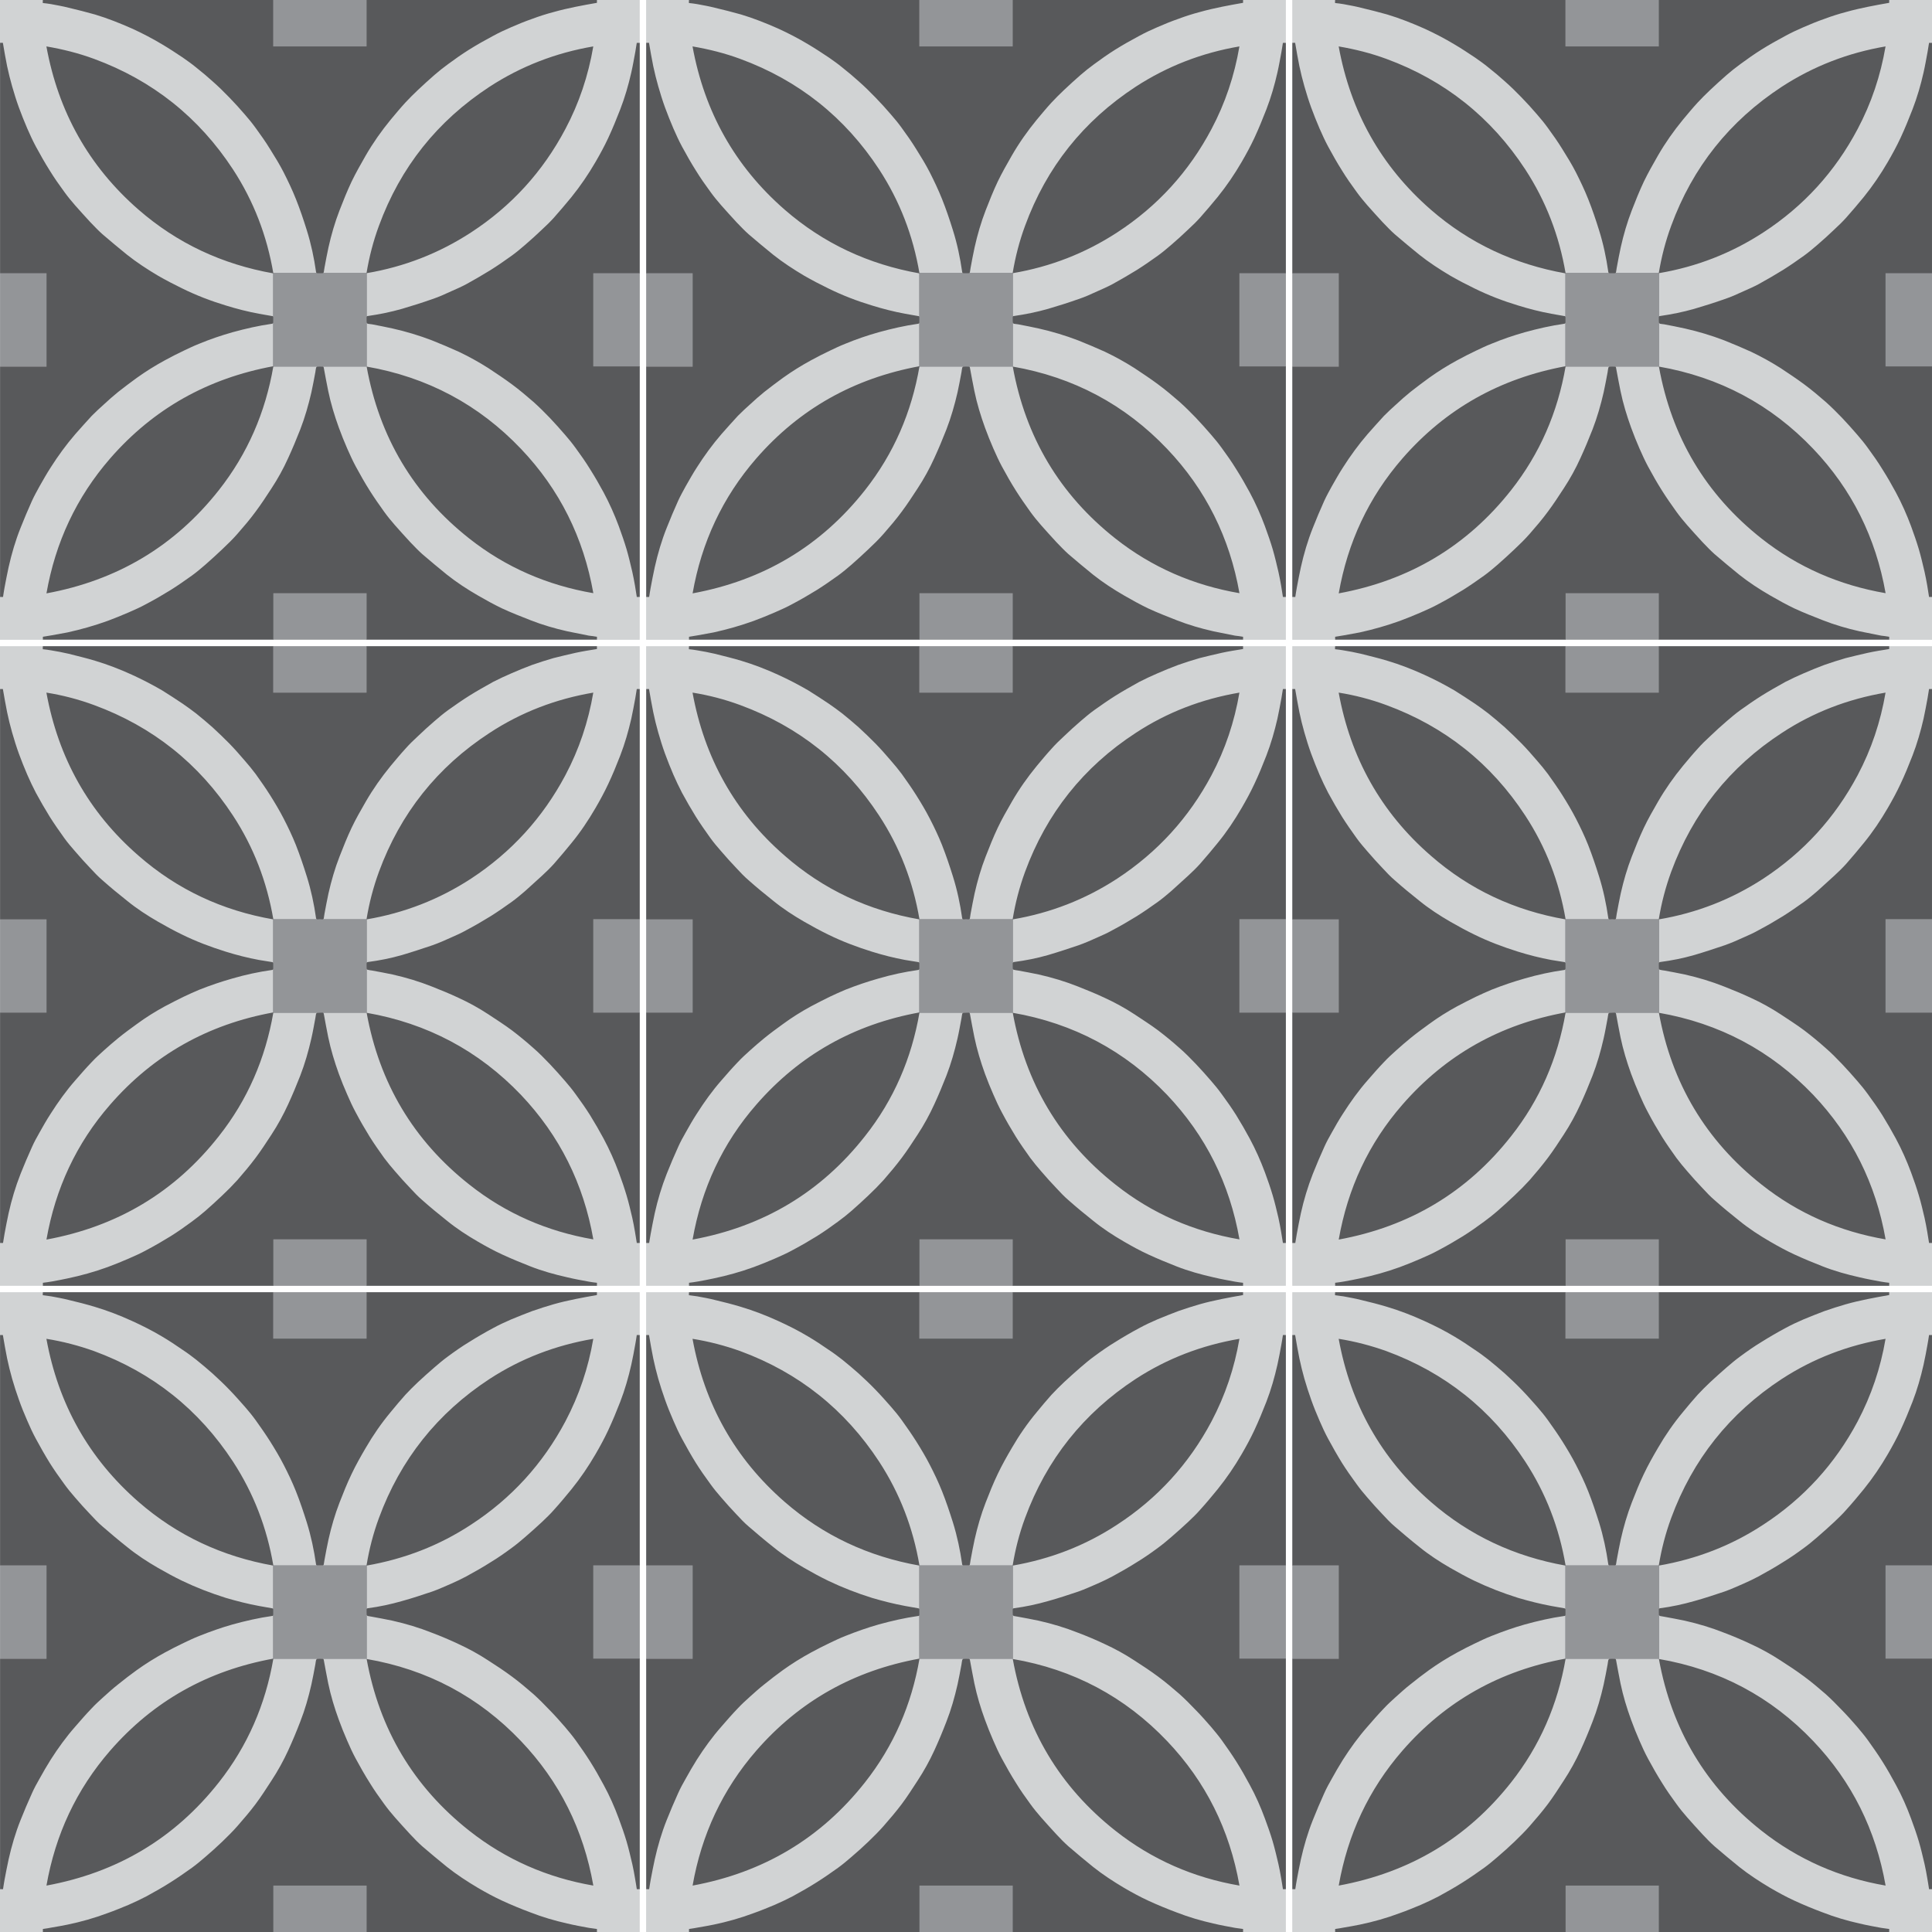 <svg version="1.1" xmlns="http://www.w3.org/2000/svg" xmlns:xlink="http://www.w3.org/1999/xlink" x="0px" y="0px" width="500px" height="500px" viewBox="0 0 500 500" enable-background="new 0 0 500 500" xml:space="preserve">
<g id="B">
	<path class="paintable" fill="#D1D3D4" d="M334.438,334.424h165.562V500H334.438V334.424z M167.219,334.424H332.78V500H167.219V334.424z M0,334.424
		h165.562V500H0V334.424z M334.438,167.236h165.562v165.527H334.438V167.236z M167.219,167.236H332.78v165.527H167.219V167.236z
		 M0,167.236h165.562v165.527H0V167.236z M334.438,0h165.562v165.576H334.438V0z M167.219,0H332.78v165.576H167.219V0z M0,0h165.562
		v165.576H0V0z"></path>
</g>
<g id="C">
	<path class="paintable" fill="#939598" d="M429.398,405.078c0,8.105,0,16.162,0,24.268c-8.103,0-16.205,0-24.328,0c0-8.057,0-16.162,0-24.268
		C413.17,405.078,421.262,405.078,429.398,405.078z M262.18,405.078c0,8.105,0,16.162,0,24.268c-8.103,0-16.205,0-24.328,0
		c0-8.057,0-16.162,0-24.268C245.951,405.078,254.043,405.078,262.18,405.078z M94.961,405.078c0,8.105,0,16.162,0,24.268
		c-8.103,0-16.206,0-24.329,0c0-8.057,0-16.162,0-24.268C78.732,405.078,86.824,405.078,94.961,405.078z M429.398,237.842
		c0,8.105,0,16.211,0,24.316c-8.103,0-16.205,0-24.328,0c0-8.105,0-16.211,0-24.316C413.17,237.842,421.262,237.842,429.398,237.842
		z M262.18,237.842c0,8.105,0,16.211,0,24.316c-8.103,0-16.205,0-24.328,0c0-8.105,0-16.211,0-24.316
		C245.951,237.842,254.043,237.842,262.18,237.842z M94.961,237.842c0,8.105,0,16.211,0,24.316c-8.103,0-16.206,0-24.329,0
		c0-8.105,0-16.211,0-24.316C78.732,237.842,86.824,237.842,94.961,237.842z M429.398,70.605c0,8.105,0,16.211,0,24.316
		c-8.103,0-16.205,0-24.328,0c0-8.105,0-16.162,0-24.316C413.17,70.605,421.262,70.605,429.398,70.605z M262.18,70.605
		c0,8.105,0,16.211,0,24.316c-8.103,0-16.205,0-24.328,0c0-8.105,0-16.162,0-24.316C245.951,70.605,254.043,70.605,262.18,70.605z
		 M94.961,70.605c0,8.105,0,16.211,0,24.316c-8.103,0-16.206,0-24.329,0c0-8.105,0-16.162,0-24.316
		C78.732,70.605,86.824,70.605,94.961,70.605z M405.063,346.582c0-4.053,0-8.057,0-12.158c8.105,0,16.208,0,24.327,0
		c0,4.053,0,8.105,0,12.158C421.3,346.582,413.21,346.582,405.063,346.582z M237.845,346.582c0-4.053,0-8.057,0-12.158
		c8.104,0,16.208,0,24.327,0c0,4.053,0,8.105,0,12.158C254.081,346.582,245.991,346.582,237.845,346.582z M70.626,346.582
		c0-4.053,0-8.057,0-12.158c8.105,0,16.208,0,24.327,0c0,4.053,0,8.105,0,12.158C86.862,346.582,78.772,346.582,70.626,346.582z
		 M405.063,179.346c0-4.053,0-8.057,0-12.109c8.105,0,16.208,0,24.327,0c0,4.053,0,8.057,0,12.109
		C421.3,179.346,413.21,179.346,405.063,179.346z M237.845,179.346c0-4.053,0-8.057,0-12.109c8.104,0,16.208,0,24.327,0
		c0,4.053,0,8.057,0,12.109C254.081,179.346,245.991,179.346,237.845,179.346z M70.626,179.346c0-4.053,0-8.057,0-12.109
		c8.105,0,16.208,0,24.327,0c0,4.053,0,8.057,0,12.109C86.862,179.346,78.772,179.346,70.626,179.346z M405.063,12.109
		c0-4.004,0-8.057,0-12.109c8.105,0,16.208,0,24.327,0c0,4.053,0,8.057,0,12.109C421.3,12.109,413.21,12.109,405.063,12.109z
		 M237.845,12.109c0-4.004,0-8.057,0-12.109c8.104,0,16.208,0,24.327,0c0,4.053,0,8.057,0,12.109
		C254.081,12.109,245.991,12.109,237.845,12.109z M70.626,12.109c0-4.004,0-8.057,0-12.109c8.105,0,16.208,0,24.327,0
		c0,4.053,0,8.057,0,12.109C86.862,12.109,78.772,12.109,70.626,12.109z M334.461,405.029c4.047,0,8.069,0,12.123,0
		c0,8.105,0,16.211,0,24.316c-4.031,0-8.062,0-12.123,0C334.461,421.289,334.461,413.184,334.461,405.029z M167.242,405.029
		c4.047,0,8.07,0,12.124,0c0,8.105,0,16.211,0,24.316c-4.031,0-8.062,0-12.124,0C167.242,421.289,167.242,413.184,167.242,405.029z
		 M0.023,405.029c4.047,0,8.069,0,12.123,0c0,8.105,0,16.211,0,24.316c-4.031,0-8.062,0-12.123,0
		C0.023,421.289,0.023,413.184,0.023,405.029z M334.461,237.842c4.047,0,8.069,0,12.123,0c0,8.105,0,16.162,0,24.316
		c-4.031,0-8.062,0-12.123,0C334.461,254.053,334.461,245.947,334.461,237.842z M167.242,237.842c4.047,0,8.07,0,12.124,0
		c0,8.105,0,16.162,0,24.316c-4.031,0-8.062,0-12.124,0C167.242,254.053,167.242,245.947,167.242,237.842z M0.023,237.842
		c4.047,0,8.069,0,12.123,0c0,8.105,0,16.162,0,24.316c-4.031,0-8.062,0-12.123,0C0.023,254.053,0.023,245.947,0.023,237.842z
		 M334.461,70.605c4.047,0,8.069,0,12.123,0c0,8.105,0,16.211,0,24.316c-4.031,0-8.062,0-12.123,0
		C334.461,86.816,334.461,78.76,334.461,70.605z M167.242,70.605c4.047,0,8.07,0,12.124,0c0,8.105,0,16.211,0,24.316
		c-4.031,0-8.062,0-12.124,0C167.242,86.816,167.242,78.76,167.242,70.605z M0.023,70.605c4.047,0,8.069,0,12.123,0
		c0,8.105,0,16.211,0,24.316c-4.031,0-8.062,0-12.123,0C0.023,86.816,0.023,78.76,0.023,70.605z M500,429.395
		c-4.05,0-8.075,0-12.128,0c0-8.105,0-16.211,0-24.316c4.037,0,8.067,0,12.128,0C500,413.135,500,421.24,500,429.395z
		 M332.782,429.395c-4.051,0-8.076,0-12.129,0c0-8.105,0-16.211,0-24.316c4.037,0,8.067,0,12.129,0
		C332.782,413.135,332.782,421.24,332.782,429.395z M165.563,429.395c-4.051,0-8.076,0-12.128,0c0-8.105,0-16.211,0-24.316
		c4.037,0,8.067,0,12.128,0C165.563,413.135,165.563,421.24,165.563,429.395z M500,262.158c-4.05,0-8.075,0-12.128,0
		c0-8.105,0-16.211,0-24.316c4.037,0,8.067,0,12.128,0C500,245.947,500,254.004,500,262.158z M332.782,262.158
		c-4.051,0-8.076,0-12.129,0c0-8.105,0-16.211,0-24.316c4.037,0,8.067,0,12.129,0C332.782,245.947,332.782,254.004,332.782,262.158z
		 M165.563,262.158c-4.051,0-8.076,0-12.128,0c0-8.105,0-16.211,0-24.316c4.037,0,8.067,0,12.128,0
		C165.563,245.947,165.563,254.004,165.563,262.158z M500,94.971c-4.05,0-8.075,0-12.128,0c0-8.154,0-16.211,0-24.365
		c4.037,0,8.067,0,12.128,0C500,78.711,500,86.816,500,94.971z M332.782,94.971c-4.051,0-8.076,0-12.129,0
		c0-8.154,0-16.211,0-24.365c4.037,0,8.067,0,12.129,0C332.782,78.711,332.782,86.816,332.782,94.971z M165.563,94.971
		c-4.051,0-8.076,0-12.128,0c0-8.154,0-16.211,0-24.365c4.037,0,8.067,0,12.128,0C165.563,78.711,165.563,86.816,165.563,94.971z
		 M429.398,487.842c0,4.053,0,8.105,0,12.158c-8.106,0-16.196,0-24.324,0c0-4.053,0-8.057,0-12.158
		C413.17,487.842,421.257,487.842,429.398,487.842z M262.18,487.842c0,4.053,0,8.105,0,12.158c-8.106,0-16.196,0-24.324,0
		c0-4.053,0-8.057,0-12.158C245.951,487.842,254.038,487.842,262.18,487.842z M94.961,487.842c0,4.053,0,8.105,0,12.158
		c-8.107,0-16.197,0-24.325,0c0-4.053,0-8.057,0-12.158C78.732,487.842,86.819,487.842,94.961,487.842z M429.398,320.654
		c0,4.053,0,8.057,0,12.109c-8.106,0-16.196,0-24.324,0c0-4.004,0-8.057,0-12.109C413.17,320.654,421.257,320.654,429.398,320.654z
		 M262.18,320.654c0,4.053,0,8.057,0,12.109c-8.106,0-16.196,0-24.324,0c0-4.004,0-8.057,0-12.109
		C245.951,320.654,254.038,320.654,262.18,320.654z M94.961,320.654c0,4.053,0,8.057,0,12.109c-8.107,0-16.197,0-24.325,0
		c0-4.004,0-8.057,0-12.109C78.732,320.654,86.819,320.654,94.961,320.654z M429.398,153.418c0,4.053,0,8.105,0,12.109
		c-8.106,0-16.196,0-24.324,0c0-4.004,0-8.057,0-12.109C413.17,153.418,421.257,153.418,429.398,153.418z M262.18,153.418
		c0,4.053,0,8.105,0,12.109c-8.106,0-16.196,0-24.324,0c0-4.004,0-8.057,0-12.109C245.951,153.418,254.038,153.418,262.18,153.418z
		 M94.961,153.418c0,4.053,0,8.105,0,12.109c-8.107,0-16.197,0-24.325,0c0-4.004,0-8.057,0-12.109
		C78.732,153.418,86.819,153.418,94.961,153.418z"></path>
</g>
<g id="A">
	<path class="paintable" fill="#58595B" d="M488.926,499.219c0,0.244,0,0.488,0,0.781c-19.855,0-39.717,0-59.619,0c0-4.004,0-8.008,0-12.012
		c-8.057,0-16.07,0-24.126,0c0,3.955,0,7.959,0,12.012c-19.905,0-39.766,0-59.647,0c0-0.293,0-0.488,0-0.781
		c0.783-0.098,1.573-0.244,2.361-0.391c1.335-0.244,2.673-0.439,3.999-0.732c3.527-0.732,6.987-1.709,10.369-2.979
		c1.835-0.635,3.652-1.416,5.448-2.148c1.562-0.684,3.117-1.416,4.615-2.197c2.131-1.172,4.236-2.344,6.29-3.662
		c1.866-1.172,3.674-2.441,5.458-3.711c1.215-0.879,2.369-1.855,3.501-2.832c1.491-1.27,2.963-2.588,4.386-3.955
		c1.358-1.318,2.702-2.637,3.94-4.053c1.623-1.855,3.212-3.711,4.681-5.664c1.466-1.953,2.791-4.053,4.132-6.104
		c1.632-2.49,3.064-5.078,4.299-7.764c1.122-2.441,2.162-4.932,3.136-7.471c1.206-3.076,2.128-6.299,2.87-9.57
		c0.397-1.758,0.698-3.516,1.036-5.273c0.071-0.391,0.089-0.781,0.185-1.123c0.032-0.098,0.222-0.293,0.35-0.293
		c0.423-0.049,0.854,0,1.282,0c0.257,0,0.328,0.098,0.367,0.342c0.376,2.002,0.727,4.004,1.142,6.006
		c0.67,3.223,1.631,6.396,2.759,9.473c0.657,1.807,1.387,3.613,2.153,5.371c0.693,1.611,1.414,3.174,2.233,4.688
		c1.137,2.1,2.324,4.199,3.592,6.201c1.166,1.904,2.437,3.711,3.729,5.469c0.878,1.221,1.839,2.393,2.823,3.516
		c1.289,1.465,2.619,2.93,3.971,4.395c0.996,1.074,1.997,2.1,3.094,3.076c2.089,1.807,4.223,3.564,6.381,5.322
		c2.517,2.002,5.226,3.76,8.01,5.42c2.015,1.172,4.067,2.295,6.175,3.271c2.423,1.123,4.911,2.148,7.405,3.076
		c3.103,1.221,6.303,2.148,9.551,2.881c1.85,0.439,3.721,0.781,5.587,1.123C487.524,499.023,488.217,499.121,488.926,499.219z
		 M321.707,499.219c0,0.244,0,0.488,0,0.781c-19.855,0-39.717,0-59.618,0c0-4.004,0-8.008,0-12.012c-8.058,0-16.071,0-24.126,0
		c0,3.955,0,7.959,0,12.012c-19.905,0-39.766,0-59.648,0c0-0.293,0-0.488,0-0.781c0.784-0.098,1.573-0.244,2.361-0.391
		c1.335-0.244,2.673-0.439,3.999-0.732c3.528-0.732,6.987-1.709,10.37-2.979c1.835-0.635,3.652-1.416,5.449-2.148
		c1.561-0.684,3.117-1.416,4.615-2.197c2.13-1.172,4.237-2.344,6.291-3.662c1.866-1.172,3.673-2.441,5.458-3.711
		c1.214-0.879,2.369-1.855,3.501-2.832c1.491-1.27,2.962-2.588,4.385-3.955c1.358-1.318,2.702-2.637,3.941-4.053
		c1.623-1.855,3.212-3.711,4.68-5.664c1.465-1.953,2.791-4.053,4.132-6.104c1.632-2.49,3.064-5.078,4.299-7.764
		c1.122-2.441,2.163-4.932,3.136-7.471c1.206-3.076,2.127-6.299,2.87-9.57c0.398-1.758,0.698-3.516,1.036-5.273
		c0.071-0.391,0.089-0.781,0.185-1.123c0.032-0.098,0.222-0.293,0.35-0.293c0.422-0.049,0.854,0,1.282,0
		c0.257,0,0.328,0.098,0.367,0.342c0.376,2.002,0.727,4.004,1.142,6.006c0.67,3.223,1.632,6.396,2.759,9.473
		c0.657,1.807,1.387,3.613,2.153,5.371c0.693,1.611,1.414,3.174,2.233,4.688c1.137,2.1,2.324,4.199,3.592,6.201
		c1.166,1.904,2.437,3.711,3.729,5.469c0.878,1.221,1.838,2.393,2.822,3.516c1.289,1.465,2.619,2.93,3.971,4.395
		c0.996,1.074,1.997,2.1,3.094,3.076c2.089,1.807,4.223,3.564,6.381,5.322c2.517,2.002,5.226,3.76,8.01,5.42
		c2.015,1.172,4.067,2.295,6.175,3.271c2.423,1.123,4.912,2.148,7.405,3.076c3.103,1.221,6.303,2.148,9.551,2.881
		c1.85,0.439,3.721,0.781,5.587,1.123C320.307,499.023,320.998,499.121,321.707,499.219z M154.488,499.219c0,0.244,0,0.488,0,0.781
		c-19.855,0-39.716,0-59.618,0c0-4.004,0-8.008,0-12.012c-8.057,0-16.071,0-24.126,0c0,3.955,0,7.959,0,12.012
		c-19.905,0-39.766,0-59.648,0c0-0.293,0-0.488,0-0.781c0.784-0.098,1.574-0.244,2.361-0.391c1.335-0.244,2.673-0.439,3.999-0.732
		c3.528-0.732,6.987-1.709,10.369-2.979c1.835-0.635,3.652-1.416,5.449-2.148c1.561-0.684,3.117-1.416,4.615-2.197
		c2.131-1.172,4.237-2.344,6.291-3.662c1.866-1.172,3.673-2.441,5.458-3.711c1.214-0.879,2.369-1.855,3.501-2.832
		c1.491-1.27,2.963-2.588,4.386-3.955c1.358-1.318,2.702-2.637,3.94-4.053c1.623-1.855,3.212-3.711,4.68-5.664
		c1.466-1.953,2.792-4.053,4.132-6.104c1.631-2.49,3.064-5.078,4.298-7.764c1.123-2.441,2.163-4.932,3.136-7.471
		c1.206-3.076,2.128-6.299,2.87-9.57c0.398-1.758,0.698-3.516,1.036-5.273c0.072-0.391,0.089-0.781,0.185-1.123
		c0.033-0.098,0.222-0.293,0.35-0.293c0.423-0.049,0.854,0,1.282,0c0.257,0,0.329,0.098,0.368,0.342
		c0.376,2.002,0.726,4.004,1.141,6.006c0.67,3.223,1.631,6.396,2.759,9.473c0.657,1.807,1.387,3.613,2.153,5.371
		c0.693,1.611,1.414,3.174,2.233,4.688c1.137,2.1,2.324,4.199,3.592,6.201c1.166,1.904,2.437,3.711,3.729,5.469
		c0.878,1.221,1.838,2.393,2.823,3.516c1.29,1.465,2.619,2.93,3.971,4.395c0.997,1.074,1.998,2.1,3.094,3.076
		c2.089,1.807,4.223,3.564,6.381,5.322c2.517,2.002,5.226,3.76,8.01,5.42c2.015,1.172,4.067,2.295,6.175,3.271
		c2.423,1.123,4.911,2.148,7.405,3.076c3.103,1.221,6.303,2.148,9.551,2.881c1.85,0.439,3.721,0.781,5.587,1.123
		C153.087,499.023,153.779,499.121,154.488,499.219z M488.926,331.982c0,0.244,0,0.488,0,0.781c-19.855,0-39.717,0-59.619,0
		c0-4.004,0-8.008,0-12.012c-8.057,0-16.07,0-24.126,0c0,4.004,0,7.959,0,12.012c-19.905,0-39.766,0-59.647,0
		c0-0.244,0-0.488,0-0.781c0.783-0.098,1.573-0.195,2.361-0.342c1.335-0.244,2.673-0.488,3.999-0.781
		c3.527-0.732,6.987-1.709,10.369-2.93c1.835-0.684,3.652-1.416,5.448-2.197c1.562-0.684,3.117-1.367,4.615-2.197
		c2.131-1.123,4.236-2.344,6.29-3.613c1.866-1.172,3.674-2.441,5.458-3.76c1.215-0.879,2.369-1.807,3.501-2.783
		c1.491-1.318,2.963-2.637,4.386-4.004c1.358-1.27,2.702-2.637,3.94-4.004c1.623-1.855,3.212-3.76,4.681-5.713
		c1.466-1.953,2.791-4.004,4.132-6.055c1.632-2.49,3.064-5.127,4.299-7.812c1.122-2.441,2.162-4.932,3.136-7.422
		c1.206-3.125,2.128-6.348,2.87-9.619c0.397-1.709,0.698-3.516,1.036-5.273c0.071-0.342,0.089-0.732,0.185-1.123
		c0.032-0.098,0.222-0.244,0.35-0.244c0.423-0.049,0.854,0,1.282-0.049c0.257,0,0.328,0.146,0.367,0.342
		c0.376,2.002,0.727,4.004,1.142,6.006c0.67,3.223,1.631,6.396,2.759,9.521c0.657,1.807,1.387,3.564,2.153,5.322
		c0.693,1.611,1.414,3.174,2.233,4.688c1.137,2.148,2.324,4.199,3.592,6.25c1.166,1.855,2.437,3.662,3.729,5.469
		c0.878,1.172,1.839,2.344,2.823,3.467c1.289,1.514,2.619,2.979,3.971,4.395c0.996,1.074,1.997,2.148,3.094,3.076
		c2.089,1.855,4.223,3.613,6.381,5.322c2.517,2.051,5.226,3.809,8.01,5.42c2.015,1.172,4.067,2.295,6.175,3.271
		c2.423,1.123,4.911,2.148,7.405,3.125c3.103,1.221,6.303,2.1,9.551,2.832c1.85,0.439,3.721,0.781,5.587,1.123
		C487.524,331.836,488.217,331.885,488.926,331.982z M321.707,331.982c0,0.244,0,0.488,0,0.781c-19.855,0-39.717,0-59.618,0
		c0-4.004,0-8.008,0-12.012c-8.058,0-16.071,0-24.126,0c0,4.004,0,7.959,0,12.012c-19.905,0-39.766,0-59.648,0
		c0-0.244,0-0.488,0-0.781c0.784-0.098,1.573-0.195,2.361-0.342c1.335-0.244,2.673-0.488,3.999-0.781
		c3.528-0.732,6.987-1.709,10.37-2.93c1.835-0.684,3.652-1.416,5.449-2.197c1.561-0.684,3.117-1.367,4.615-2.197
		c2.13-1.123,4.237-2.344,6.291-3.613c1.866-1.172,3.673-2.441,5.458-3.76c1.214-0.879,2.369-1.807,3.501-2.783
		c1.491-1.318,2.962-2.637,4.385-4.004c1.358-1.27,2.702-2.637,3.941-4.004c1.623-1.855,3.212-3.76,4.68-5.713
		c1.465-1.953,2.791-4.004,4.132-6.055c1.632-2.49,3.064-5.127,4.299-7.812c1.122-2.441,2.163-4.932,3.136-7.422
		c1.206-3.125,2.127-6.348,2.87-9.619c0.398-1.709,0.698-3.516,1.036-5.273c0.071-0.342,0.089-0.732,0.185-1.123
		c0.032-0.098,0.222-0.244,0.35-0.244c0.422-0.049,0.854,0,1.282-0.049c0.257,0,0.328,0.146,0.367,0.342
		c0.376,2.002,0.727,4.004,1.142,6.006c0.67,3.223,1.632,6.396,2.759,9.521c0.657,1.807,1.387,3.564,2.153,5.322
		c0.693,1.611,1.414,3.174,2.233,4.688c1.137,2.148,2.324,4.199,3.592,6.25c1.166,1.855,2.437,3.662,3.729,5.469
		c0.878,1.172,1.838,2.344,2.822,3.467c1.289,1.514,2.619,2.979,3.971,4.395c0.996,1.074,1.997,2.148,3.094,3.076
		c2.089,1.855,4.223,3.613,6.381,5.322c2.517,2.051,5.226,3.809,8.01,5.42c2.015,1.172,4.067,2.295,6.175,3.271
		c2.423,1.123,4.912,2.148,7.405,3.125c3.103,1.221,6.303,2.1,9.551,2.832c1.85,0.439,3.721,0.781,5.587,1.123
		C320.307,331.836,320.998,331.885,321.707,331.982z M154.488,331.982c0,0.244,0,0.488,0,0.781c-19.855,0-39.716,0-59.618,0
		c0-4.004,0-8.008,0-12.012c-8.057,0-16.071,0-24.126,0c0,4.004,0,7.959,0,12.012c-19.905,0-39.766,0-59.648,0
		c0-0.244,0-0.488,0-0.781c0.784-0.098,1.574-0.195,2.361-0.342c1.335-0.244,2.673-0.488,3.999-0.781
		c3.528-0.732,6.987-1.709,10.369-2.93c1.835-0.684,3.652-1.416,5.449-2.197c1.561-0.684,3.117-1.367,4.615-2.197
		c2.131-1.123,4.237-2.344,6.291-3.613c1.866-1.172,3.673-2.441,5.458-3.76c1.214-0.879,2.369-1.807,3.501-2.783
		c1.491-1.318,2.963-2.637,4.386-4.004c1.358-1.27,2.702-2.637,3.94-4.004c1.623-1.855,3.212-3.76,4.68-5.713
		c1.466-1.953,2.792-4.004,4.132-6.055c1.631-2.49,3.064-5.127,4.298-7.812c1.123-2.441,2.163-4.932,3.136-7.422
		c1.206-3.125,2.128-6.348,2.87-9.619c0.398-1.709,0.698-3.516,1.036-5.273c0.072-0.342,0.089-0.732,0.185-1.123
		c0.033-0.098,0.222-0.244,0.35-0.244c0.423-0.049,0.854,0,1.282-0.049c0.257,0,0.329,0.146,0.368,0.342
		c0.376,2.002,0.726,4.004,1.141,6.006c0.67,3.223,1.631,6.396,2.759,9.521c0.657,1.807,1.387,3.564,2.153,5.322
		c0.693,1.611,1.414,3.174,2.233,4.688c1.137,2.148,2.324,4.199,3.592,6.25c1.166,1.855,2.437,3.662,3.729,5.469
		c0.878,1.172,1.838,2.344,2.823,3.467c1.29,1.514,2.619,2.979,3.971,4.395c0.997,1.074,1.998,2.148,3.094,3.076
		c2.089,1.855,4.223,3.613,6.381,5.322c2.517,2.051,5.226,3.809,8.01,5.42c2.015,1.172,4.067,2.295,6.175,3.271
		c2.423,1.123,4.911,2.148,7.405,3.125c3.103,1.221,6.303,2.1,9.551,2.832c1.85,0.439,3.721,0.781,5.587,1.123
		C153.087,331.836,153.779,331.885,154.488,331.982z M488.926,164.795c0,0.244,0,0.488,0,0.732c-19.855,0-39.717,0-59.619,0
		c0-4.004,0-7.959,0-12.012c-8.057,0-16.07,0-24.126,0c0,4.004,0,8.008,0,12.012c-19.905,0-39.766,0-59.647,0
		c0-0.244,0-0.488,0-0.732c0.783-0.146,1.573-0.244,2.361-0.391c1.335-0.244,2.673-0.488,3.999-0.732
		c3.527-0.781,6.987-1.758,10.369-2.979c1.835-0.684,3.652-1.416,5.448-2.197c1.562-0.684,3.117-1.367,4.615-2.197
		c2.131-1.123,4.236-2.344,6.29-3.613c1.866-1.172,3.674-2.441,5.458-3.711c1.215-0.879,2.369-1.855,3.501-2.832
		c1.491-1.318,2.963-2.637,4.386-4.004c1.358-1.27,2.702-2.588,3.94-4.004c1.623-1.855,3.212-3.711,4.681-5.713
		c1.466-1.953,2.791-4.004,4.132-6.055c1.632-2.49,3.064-5.078,4.299-7.812c1.122-2.441,2.162-4.932,3.136-7.422
		c1.206-3.125,2.128-6.348,2.87-9.57c0.397-1.758,0.698-3.516,1.036-5.273c0.071-0.391,0.089-0.781,0.185-1.123
		c0.032-0.146,0.222-0.293,0.35-0.293c0.423-0.049,0.854,0,1.282,0c0.257-0.049,0.328,0.098,0.367,0.342
		c0.376,1.953,0.727,4.004,1.142,5.957c0.67,3.271,1.631,6.396,2.759,9.521c0.657,1.807,1.387,3.613,2.153,5.371
		c0.693,1.562,1.414,3.174,2.233,4.688c1.137,2.1,2.324,4.199,3.592,6.201c1.166,1.855,2.437,3.662,3.729,5.469
		c0.878,1.221,1.839,2.393,2.823,3.516c1.289,1.465,2.619,2.93,3.971,4.395c0.996,1.025,1.997,2.1,3.094,3.076
		c2.089,1.807,4.223,3.564,6.381,5.322c2.517,2.002,5.226,3.76,8.01,5.371c2.015,1.172,4.067,2.295,6.175,3.32
		c2.423,1.123,4.911,2.1,7.405,3.076c3.103,1.221,6.303,2.148,9.551,2.881c1.85,0.391,3.721,0.732,5.587,1.123
		C487.524,164.6,488.217,164.648,488.926,164.795z M321.707,164.795c0,0.244,0,0.488,0,0.732c-19.855,0-39.717,0-59.618,0
		c0-4.004,0-7.959,0-12.012c-8.058,0-16.071,0-24.126,0c0,4.004,0,8.008,0,12.012c-19.905,0-39.766,0-59.648,0
		c0-0.244,0-0.488,0-0.732c0.784-0.146,1.573-0.244,2.361-0.391c1.335-0.244,2.673-0.488,3.999-0.732
		c3.528-0.781,6.987-1.758,10.37-2.979c1.835-0.684,3.652-1.416,5.449-2.197c1.561-0.684,3.117-1.367,4.615-2.197
		c2.13-1.123,4.237-2.344,6.291-3.613c1.866-1.172,3.673-2.441,5.458-3.711c1.214-0.879,2.369-1.855,3.501-2.832
		c1.491-1.318,2.962-2.637,4.385-4.004c1.358-1.27,2.702-2.588,3.941-4.004c1.623-1.855,3.212-3.711,4.68-5.713
		c1.465-1.953,2.791-4.004,4.132-6.055c1.632-2.49,3.064-5.078,4.299-7.812c1.122-2.441,2.163-4.932,3.136-7.422
		c1.206-3.125,2.127-6.348,2.87-9.57c0.398-1.758,0.698-3.516,1.036-5.273c0.071-0.391,0.089-0.781,0.185-1.123
		c0.032-0.146,0.222-0.293,0.35-0.293c0.422-0.049,0.854,0,1.282,0c0.257-0.049,0.328,0.098,0.367,0.342
		c0.376,1.953,0.727,4.004,1.142,5.957c0.67,3.271,1.632,6.396,2.759,9.521c0.657,1.807,1.387,3.613,2.153,5.371
		c0.693,1.562,1.414,3.174,2.233,4.688c1.137,2.1,2.324,4.199,3.592,6.201c1.166,1.855,2.437,3.662,3.729,5.469
		c0.878,1.221,1.838,2.393,2.822,3.516c1.289,1.465,2.619,2.93,3.971,4.395c0.996,1.025,1.997,2.1,3.094,3.076
		c2.089,1.807,4.223,3.564,6.381,5.322c2.517,2.002,5.226,3.76,8.01,5.371c2.015,1.172,4.067,2.295,6.175,3.32
		c2.423,1.123,4.912,2.1,7.405,3.076c3.103,1.221,6.303,2.148,9.551,2.881c1.85,0.391,3.721,0.732,5.587,1.123
		C320.307,164.6,320.998,164.648,321.707,164.795z M154.488,164.795c0,0.244,0,0.488,0,0.732c-19.855,0-39.716,0-59.618,0
		c0-4.004,0-7.959,0-12.012c-8.057,0-16.071,0-24.126,0c0,4.004,0,8.008,0,12.012c-19.905,0-39.766,0-59.648,0
		c0-0.244,0-0.488,0-0.732c0.784-0.146,1.574-0.244,2.361-0.391c1.335-0.244,2.673-0.488,3.999-0.732
		c3.528-0.781,6.987-1.758,10.369-2.979c1.835-0.684,3.652-1.416,5.449-2.197c1.561-0.684,3.117-1.367,4.615-2.197
		c2.131-1.123,4.237-2.344,6.291-3.613c1.866-1.172,3.673-2.441,5.458-3.711c1.214-0.879,2.369-1.855,3.501-2.832
		c1.491-1.318,2.963-2.637,4.386-4.004c1.358-1.27,2.702-2.588,3.94-4.004c1.623-1.855,3.212-3.711,4.68-5.713
		c1.466-1.953,2.792-4.004,4.132-6.055c1.631-2.49,3.064-5.078,4.298-7.812c1.123-2.441,2.163-4.932,3.136-7.422
		c1.206-3.125,2.128-6.348,2.87-9.57c0.398-1.758,0.698-3.516,1.036-5.273c0.072-0.391,0.089-0.781,0.185-1.123
		c0.033-0.146,0.222-0.293,0.35-0.293c0.423-0.049,0.854,0,1.282,0c0.257-0.049,0.329,0.098,0.368,0.342
		c0.376,1.953,0.726,4.004,1.141,5.957c0.67,3.271,1.631,6.396,2.759,9.521c0.657,1.807,1.387,3.613,2.153,5.371
		c0.693,1.562,1.414,3.174,2.233,4.688c1.137,2.1,2.324,4.199,3.592,6.201c1.166,1.855,2.437,3.662,3.729,5.469
		c0.878,1.221,1.838,2.393,2.823,3.516c1.29,1.465,2.619,2.93,3.971,4.395c0.997,1.025,1.998,2.1,3.094,3.076
		c2.089,1.807,4.223,3.564,6.381,5.322c2.517,2.002,5.226,3.76,8.01,5.371c2.015,1.172,4.067,2.295,6.175,3.32
		c2.423,1.123,4.911,2.1,7.405,3.076c3.103,1.221,6.303,2.148,9.551,2.881c1.85,0.391,3.721,0.732,5.587,1.123
		C153.087,164.6,153.779,164.648,154.488,164.795z M487.98,405.127c0,8.057,0,16.064,0,24.121c4,0,7.993,0,12.019,0
		c0,19.922,0,39.795,0,59.668c-0.244,0-0.498,0-0.759,0c-0.156-0.977-0.297-1.953-0.468-2.881c-0.218-1.221-0.417-2.441-0.696-3.613
		c-0.459-1.953-0.912-3.906-1.482-5.859c-0.593-2.002-1.283-3.955-2.01-5.908c-1.111-3.027-2.408-5.957-3.93-8.74
		c-1.105-2.051-2.262-4.102-3.498-6.055c-1.168-1.855-2.438-3.662-3.729-5.469c-0.88-1.221-1.836-2.344-2.818-3.516
		c-1.272-1.465-2.567-2.93-3.916-4.297c-1.357-1.416-2.739-2.832-4.211-4.15c-1.799-1.562-3.644-3.125-5.565-4.541
		c-1.97-1.465-4.044-2.832-6.101-4.15c-2.454-1.611-5.025-3.027-7.686-4.248c-2.268-1.074-4.578-2.051-6.904-2.93
		c-3.314-1.318-6.727-2.344-10.201-3.125c-1.762-0.391-3.54-0.684-5.312-1.025c-0.373-0.098-0.759-0.098-1.125-0.195
		c-0.116-0.049-0.264-0.195-0.273-0.342c-0.031-0.439-0.002-0.879-0.017-1.318c-0.007-0.244,0.114-0.293,0.31-0.342
		c2.993-0.391,5.949-1.025,8.845-1.855c2.658-0.732,5.295-1.611,7.91-2.49c1.639-0.586,3.231-1.318,4.823-2.002
		c1.334-0.586,2.667-1.221,3.945-1.904c2.124-1.172,4.235-2.344,6.289-3.662c1.868-1.123,3.676-2.393,5.458-3.711
		c1.214-0.879,2.371-1.855,3.503-2.832c1.479-1.27,2.933-2.588,4.355-3.906c1.062-1.025,2.117-2.002,3.081-3.125
		c1.551-1.709,3.057-3.516,4.53-5.322c2.324-2.881,4.377-5.908,6.222-9.082c1.163-2.002,2.279-4.053,3.262-6.152
		c1.135-2.441,2.15-4.883,3.117-7.373c1.207-3.125,2.129-6.348,2.869-9.619c0.401-1.758,0.706-3.516,1.037-5.322
		c0.143-0.732,0.251-1.514,0.381-2.344c0.226,0,0.479,0,0.763,0c0,19.873,0,39.697,0,59.619
		C496.016,405.127,492.023,405.127,487.98,405.127z M320.762,405.127c0,8.057,0,16.064,0,24.121c4,0,7.993,0,12.019,0
		c0,19.922,0,39.795,0,59.668c-0.244,0-0.498,0-0.759,0c-0.155-0.977-0.297-1.953-0.468-2.881c-0.218-1.221-0.416-2.441-0.696-3.613
		c-0.459-1.953-0.912-3.906-1.481-5.859c-0.594-2.002-1.284-3.955-2.011-5.908c-1.111-3.027-2.408-5.957-3.93-8.74
		c-1.105-2.051-2.262-4.102-3.498-6.055c-1.168-1.855-2.438-3.662-3.729-5.469c-0.881-1.221-1.837-2.344-2.819-3.516
		c-1.272-1.465-2.567-2.93-3.916-4.297c-1.357-1.416-2.739-2.832-4.21-4.15c-1.8-1.562-3.645-3.125-5.566-4.541
		c-1.97-1.465-4.044-2.832-6.1-4.15c-2.455-1.611-5.026-3.027-7.686-4.248c-2.269-1.074-4.579-2.051-6.905-2.93
		c-3.314-1.318-6.727-2.344-10.201-3.125c-1.762-0.391-3.54-0.684-5.312-1.025c-0.373-0.098-0.758-0.098-1.125-0.195
		c-0.116-0.049-0.264-0.195-0.272-0.342c-0.032-0.439-0.003-0.879-0.018-1.318c-0.007-0.244,0.114-0.293,0.311-0.342
		c2.992-0.391,5.948-1.025,8.844-1.855c2.658-0.732,5.295-1.611,7.91-2.49c1.639-0.586,3.231-1.318,4.824-2.002
		c1.333-0.586,2.666-1.221,3.944-1.904c2.124-1.172,4.235-2.344,6.289-3.662c1.868-1.123,3.676-2.393,5.458-3.711
		c1.214-0.879,2.371-1.855,3.503-2.832c1.479-1.27,2.933-2.588,4.355-3.906c1.062-1.025,2.117-2.002,3.082-3.125
		c1.551-1.709,3.056-3.516,4.529-5.322c2.324-2.881,4.377-5.908,6.222-9.082c1.163-2.002,2.279-4.053,3.262-6.152
		c1.135-2.441,2.15-4.883,3.118-7.373c1.206-3.125,2.128-6.348,2.868-9.619c0.401-1.758,0.706-3.516,1.037-5.322
		c0.143-0.732,0.251-1.514,0.381-2.344c0.226,0,0.479,0,0.763,0c0,19.873,0,39.697,0,59.619
		C328.797,405.127,324.805,405.127,320.762,405.127z M153.543,405.127c0,8.057,0,16.064,0,24.121c4,0,7.994,0,12.019,0
		c0,19.922,0,39.795,0,59.668c-0.244,0-0.499,0-0.759,0c-0.156-0.977-0.297-1.953-0.468-2.881c-0.217-1.221-0.417-2.441-0.696-3.613
		c-0.459-1.953-0.912-3.906-1.482-5.859c-0.593-2.002-1.284-3.955-2.01-5.908c-1.112-3.027-2.409-5.957-3.93-8.74
		c-1.105-2.051-2.262-4.102-3.498-6.055c-1.168-1.855-2.438-3.662-3.729-5.469c-0.88-1.221-1.836-2.344-2.819-3.516
		c-1.272-1.465-2.567-2.93-3.916-4.297c-1.358-1.416-2.74-2.832-4.211-4.15c-1.799-1.562-3.644-3.125-5.565-4.541
		c-1.97-1.465-4.044-2.832-6.101-4.15c-2.455-1.611-5.026-3.027-7.685-4.248c-2.268-1.074-4.579-2.051-6.905-2.93
		c-3.315-1.318-6.727-2.344-10.202-3.125c-1.762-0.391-3.54-0.684-5.311-1.025c-0.373-0.098-0.759-0.098-1.125-0.195
		c-0.116-0.049-0.263-0.195-0.273-0.342c-0.032-0.439-0.002-0.879-0.017-1.318c-0.007-0.244,0.114-0.293,0.31-0.342
		c2.993-0.391,5.949-1.025,8.844-1.855c2.658-0.732,5.295-1.611,7.911-2.49c1.638-0.586,3.231-1.318,4.823-2.002
		c1.334-0.586,2.667-1.221,3.945-1.904c2.124-1.172,4.236-2.344,6.289-3.662c1.868-1.123,3.676-2.393,5.458-3.711
		c1.214-0.879,2.372-1.855,3.503-2.832c1.479-1.27,2.933-2.588,4.356-3.906c1.061-1.025,2.117-2.002,3.081-3.125
		c1.551-1.709,3.056-3.516,4.53-5.322c2.325-2.881,4.377-5.908,6.222-9.082c1.164-2.002,2.279-4.053,3.262-6.152
		c1.135-2.441,2.15-4.883,3.117-7.373c1.207-3.125,2.128-6.348,2.869-9.619c0.401-1.758,0.706-3.516,1.037-5.322
		c0.142-0.732,0.251-1.514,0.38-2.344c0.226,0,0.479,0,0.763,0c0,19.873,0,39.697,0,59.619
		C161.578,405.127,157.586,405.127,153.543,405.127z M487.98,237.891c0,8.105,0,16.113,0,24.17c4,0,7.993,0,12.019,0
		c0,19.873,0,39.746,0,59.619c-0.244,0-0.498,0-0.759,0c-0.156-0.977-0.297-1.904-0.468-2.881c-0.218-1.221-0.417-2.393-0.696-3.613
		c-0.459-1.953-0.912-3.906-1.482-5.811c-0.593-2.002-1.283-4.004-2.01-5.957c-1.111-2.979-2.408-5.908-3.93-8.74
		c-1.105-2.051-2.262-4.053-3.498-6.055c-1.168-1.855-2.438-3.662-3.729-5.42c-0.88-1.221-1.836-2.393-2.818-3.516
		c-1.272-1.465-2.567-2.93-3.916-4.346c-1.357-1.416-2.739-2.832-4.211-4.102c-1.799-1.611-3.644-3.125-5.565-4.59
		c-1.97-1.465-4.044-2.783-6.101-4.15c-2.454-1.611-5.025-3.027-7.686-4.248c-2.268-1.074-4.578-2.002-6.904-2.93
		c-3.314-1.318-6.727-2.344-10.201-3.125c-1.762-0.391-3.54-0.684-5.312-1.025c-0.373-0.049-0.759-0.098-1.125-0.195
		c-0.116,0-0.264-0.195-0.273-0.293c-0.031-0.439-0.002-0.879-0.017-1.318c-0.007-0.244,0.114-0.342,0.31-0.391
		c2.993-0.391,5.949-0.977,8.845-1.807c2.658-0.781,5.295-1.66,7.91-2.539c1.639-0.586,3.231-1.27,4.823-2.002
		c1.334-0.586,2.667-1.172,3.945-1.904c2.124-1.123,4.235-2.344,6.289-3.613c1.868-1.172,3.676-2.441,5.458-3.711
		c1.214-0.879,2.371-1.855,3.503-2.832c1.479-1.318,2.933-2.637,4.355-3.955c1.062-0.977,2.117-2.002,3.081-3.076
		c1.551-1.758,3.057-3.564,4.53-5.371c2.324-2.832,4.377-5.908,6.222-9.082c1.163-2.002,2.279-4.053,3.262-6.152
		c1.135-2.393,2.15-4.883,3.117-7.373c1.207-3.125,2.129-6.348,2.869-9.57c0.401-1.807,0.706-3.564,1.037-5.322
		c0.143-0.781,0.251-1.562,0.381-2.344c0.226,0,0.479,0,0.763,0c0,19.824,0,39.697,0,59.57
		C496.016,237.891,492.023,237.891,487.98,237.891z M320.762,237.891c0,8.105,0,16.113,0,24.17c4,0,7.993,0,12.019,0
		c0,19.873,0,39.746,0,59.619c-0.244,0-0.498,0-0.759,0c-0.155-0.977-0.297-1.904-0.468-2.881c-0.218-1.221-0.416-2.393-0.696-3.613
		c-0.459-1.953-0.912-3.906-1.481-5.811c-0.594-2.002-1.284-4.004-2.011-5.957c-1.111-2.979-2.408-5.908-3.93-8.74
		c-1.105-2.051-2.262-4.053-3.498-6.055c-1.168-1.855-2.438-3.662-3.729-5.42c-0.881-1.221-1.837-2.393-2.819-3.516
		c-1.272-1.465-2.567-2.93-3.916-4.346c-1.357-1.416-2.739-2.832-4.21-4.102c-1.8-1.611-3.645-3.125-5.566-4.59
		c-1.97-1.465-4.044-2.783-6.1-4.15c-2.455-1.611-5.026-3.027-7.686-4.248c-2.269-1.074-4.579-2.002-6.905-2.93
		c-3.314-1.318-6.727-2.344-10.201-3.125c-1.762-0.391-3.54-0.684-5.312-1.025c-0.373-0.049-0.758-0.098-1.125-0.195
		c-0.116,0-0.264-0.195-0.272-0.293c-0.032-0.439-0.003-0.879-0.018-1.318c-0.007-0.244,0.114-0.342,0.311-0.391
		c2.992-0.391,5.948-0.977,8.844-1.807c2.658-0.781,5.295-1.66,7.91-2.539c1.639-0.586,3.231-1.27,4.824-2.002
		c1.333-0.586,2.666-1.172,3.944-1.904c2.124-1.123,4.235-2.344,6.289-3.613c1.868-1.172,3.676-2.441,5.458-3.711
		c1.214-0.879,2.371-1.855,3.503-2.832c1.479-1.318,2.933-2.637,4.355-3.955c1.062-0.977,2.117-2.002,3.082-3.076
		c1.551-1.758,3.056-3.564,4.529-5.371c2.324-2.832,4.377-5.908,6.222-9.082c1.163-2.002,2.279-4.053,3.262-6.152
		c1.135-2.393,2.15-4.883,3.118-7.373c1.206-3.125,2.128-6.348,2.868-9.57c0.401-1.807,0.706-3.564,1.037-5.322
		c0.143-0.781,0.251-1.562,0.381-2.344c0.226,0,0.479,0,0.763,0c0,19.824,0,39.697,0,59.57
		C328.797,237.891,324.805,237.891,320.762,237.891z M153.543,237.891c0,8.105,0,16.113,0,24.17c4,0,7.994,0,12.019,0
		c0,19.873,0,39.746,0,59.619c-0.244,0-0.499,0-0.759,0c-0.156-0.977-0.297-1.904-0.468-2.881c-0.217-1.221-0.417-2.393-0.696-3.613
		c-0.459-1.953-0.912-3.906-1.482-5.811c-0.593-2.002-1.284-4.004-2.01-5.957c-1.112-2.979-2.409-5.908-3.93-8.74
		c-1.105-2.051-2.262-4.053-3.498-6.055c-1.168-1.855-2.438-3.662-3.729-5.42c-0.88-1.221-1.836-2.393-2.819-3.516
		c-1.272-1.465-2.567-2.93-3.916-4.346c-1.358-1.416-2.74-2.832-4.211-4.102c-1.799-1.611-3.644-3.125-5.565-4.59
		c-1.97-1.465-4.044-2.783-6.101-4.15c-2.455-1.611-5.026-3.027-7.685-4.248c-2.268-1.074-4.579-2.002-6.905-2.93
		c-3.315-1.318-6.727-2.344-10.202-3.125c-1.762-0.391-3.54-0.684-5.311-1.025c-0.373-0.049-0.759-0.098-1.125-0.195
		c-0.116,0-0.263-0.195-0.273-0.293c-0.032-0.439-0.002-0.879-0.017-1.318c-0.007-0.244,0.114-0.342,0.31-0.391
		c2.993-0.391,5.949-0.977,8.844-1.807c2.658-0.781,5.295-1.66,7.911-2.539c1.638-0.586,3.231-1.27,4.823-2.002
		c1.334-0.586,2.667-1.172,3.945-1.904c2.124-1.123,4.236-2.344,6.289-3.613c1.868-1.172,3.676-2.441,5.458-3.711
		c1.214-0.879,2.372-1.855,3.503-2.832c1.479-1.318,2.933-2.637,4.356-3.955c1.061-0.977,2.117-2.002,3.081-3.076
		c1.551-1.758,3.056-3.564,4.53-5.371c2.325-2.832,4.377-5.908,6.222-9.082c1.164-2.002,2.279-4.053,3.262-6.152
		c1.135-2.393,2.15-4.883,3.117-7.373c1.207-3.125,2.128-6.348,2.869-9.57c0.401-1.807,0.706-3.564,1.037-5.322
		c0.142-0.781,0.251-1.562,0.38-2.344c0.226,0,0.479,0,0.763,0c0,19.824,0,39.697,0,59.57
		C161.578,237.891,157.586,237.891,153.543,237.891z M487.98,70.703c0,8.057,0,16.064,0,24.121c4,0,7.993,0,12.019,0
		c0,19.922,0,39.746,0,59.668c-0.244,0-0.498,0-0.759,0c-0.156-0.977-0.297-1.953-0.468-2.93c-0.218-1.172-0.417-2.393-0.696-3.564
		c-0.459-1.953-0.912-3.906-1.482-5.859c-0.593-2.002-1.283-3.955-2.01-5.957c-1.111-2.979-2.408-5.908-3.93-8.74
		c-1.105-2.051-2.262-4.053-3.498-6.006c-1.168-1.904-2.438-3.711-3.729-5.469c-0.88-1.221-1.836-2.393-2.818-3.516
		c-1.272-1.465-2.567-2.93-3.916-4.346c-1.357-1.416-2.739-2.783-4.211-4.102c-1.799-1.562-3.644-3.125-5.565-4.541
		c-1.97-1.465-4.044-2.832-6.101-4.199c-2.454-1.562-5.025-2.979-7.686-4.248c-2.268-1.025-4.578-2.002-6.904-2.93
		c-3.314-1.27-6.727-2.295-10.201-3.076c-1.762-0.391-3.54-0.732-5.312-1.074c-0.373-0.049-0.759-0.098-1.125-0.146
		c-0.116-0.049-0.264-0.244-0.273-0.342c-0.031-0.439-0.002-0.879-0.017-1.318c-0.007-0.244,0.114-0.342,0.31-0.342
		c2.993-0.439,5.949-1.025,8.845-1.855c2.658-0.781,5.295-1.611,7.91-2.539c1.639-0.537,3.231-1.27,4.823-2.002
		c1.334-0.586,2.667-1.172,3.945-1.855c2.124-1.172,4.235-2.393,6.289-3.662c1.868-1.172,3.676-2.441,5.458-3.711
		c1.214-0.879,2.371-1.855,3.503-2.832c1.479-1.27,2.933-2.588,4.355-3.955c1.062-0.977,2.117-2.002,3.081-3.076
		c1.551-1.758,3.057-3.516,4.53-5.322c2.324-2.881,4.377-5.908,6.222-9.082c1.163-2.002,2.279-4.053,3.262-6.152
		c1.135-2.441,2.15-4.932,3.117-7.422c1.207-3.125,2.129-6.299,2.869-9.57c0.401-1.758,0.706-3.564,1.037-5.322
		c0.143-0.781,0.251-1.514,0.381-2.344c0.226,0,0.479,0,0.763,0c0,19.873,0,39.697,0,59.619
		C496.016,70.703,492.023,70.703,487.98,70.703z M320.762,70.703c0,8.057,0,16.064,0,24.121c4,0,7.993,0,12.019,0
		c0,19.922,0,39.746,0,59.668c-0.244,0-0.498,0-0.759,0c-0.155-0.977-0.297-1.953-0.468-2.93c-0.218-1.172-0.416-2.393-0.696-3.564
		c-0.459-1.953-0.912-3.906-1.481-5.859c-0.594-2.002-1.284-3.955-2.011-5.957c-1.111-2.979-2.408-5.908-3.93-8.74
		c-1.105-2.051-2.262-4.053-3.498-6.006c-1.168-1.904-2.438-3.711-3.729-5.469c-0.881-1.221-1.837-2.393-2.819-3.516
		c-1.272-1.465-2.567-2.93-3.916-4.346c-1.357-1.416-2.739-2.783-4.21-4.102c-1.8-1.562-3.645-3.125-5.566-4.541
		c-1.97-1.465-4.044-2.832-6.1-4.199c-2.455-1.562-5.026-2.979-7.686-4.248c-2.269-1.025-4.579-2.002-6.905-2.93
		c-3.314-1.27-6.727-2.295-10.201-3.076c-1.762-0.391-3.54-0.732-5.312-1.074c-0.373-0.049-0.758-0.098-1.125-0.146
		c-0.116-0.049-0.264-0.244-0.272-0.342c-0.032-0.439-0.003-0.879-0.018-1.318c-0.007-0.244,0.114-0.342,0.311-0.342
		c2.992-0.439,5.948-1.025,8.844-1.855c2.658-0.781,5.295-1.611,7.91-2.539c1.639-0.537,3.231-1.27,4.824-2.002
		c1.333-0.586,2.666-1.172,3.944-1.855c2.124-1.172,4.235-2.393,6.289-3.662c1.868-1.172,3.676-2.441,5.458-3.711
		c1.214-0.879,2.371-1.855,3.503-2.832c1.479-1.27,2.933-2.588,4.355-3.955c1.062-0.977,2.117-2.002,3.082-3.076
		c1.551-1.758,3.056-3.516,4.529-5.322c2.324-2.881,4.377-5.908,6.222-9.082c1.163-2.002,2.279-4.053,3.262-6.152
		c1.135-2.441,2.15-4.932,3.118-7.422c1.206-3.125,2.128-6.299,2.868-9.57c0.401-1.758,0.706-3.564,1.037-5.322
		c0.143-0.781,0.251-1.514,0.381-2.344c0.226,0,0.479,0,0.763,0c0,19.873,0,39.697,0,59.619
		C328.797,70.703,324.805,70.703,320.762,70.703z M153.543,70.703c0,8.057,0,16.064,0,24.121c4,0,7.994,0,12.019,0
		c0,19.922,0,39.746,0,59.668c-0.244,0-0.499,0-0.759,0c-0.156-0.977-0.297-1.953-0.468-2.93c-0.217-1.172-0.417-2.393-0.696-3.564
		c-0.459-1.953-0.912-3.906-1.482-5.859c-0.593-2.002-1.284-3.955-2.01-5.957c-1.112-2.979-2.409-5.908-3.93-8.74
		c-1.105-2.051-2.262-4.053-3.498-6.006c-1.168-1.904-2.438-3.711-3.729-5.469c-0.88-1.221-1.836-2.393-2.819-3.516
		c-1.272-1.465-2.567-2.93-3.916-4.346c-1.358-1.416-2.74-2.783-4.211-4.102c-1.799-1.562-3.644-3.125-5.565-4.541
		c-1.97-1.465-4.044-2.832-6.101-4.199c-2.455-1.562-5.026-2.979-7.685-4.248c-2.268-1.025-4.579-2.002-6.905-2.93
		c-3.315-1.27-6.727-2.295-10.202-3.076c-1.762-0.391-3.54-0.732-5.311-1.074c-0.373-0.049-0.759-0.098-1.125-0.146
		c-0.116-0.049-0.263-0.244-0.273-0.342c-0.032-0.439-0.002-0.879-0.017-1.318c-0.007-0.244,0.114-0.342,0.31-0.342
		c2.993-0.439,5.949-1.025,8.844-1.855c2.658-0.781,5.295-1.611,7.911-2.539c1.638-0.537,3.231-1.27,4.823-2.002
		c1.334-0.586,2.667-1.172,3.945-1.855c2.124-1.172,4.236-2.393,6.289-3.662c1.868-1.172,3.676-2.441,5.458-3.711
		c1.214-0.879,2.372-1.855,3.503-2.832c1.479-1.27,2.933-2.588,4.356-3.955c1.061-0.977,2.117-2.002,3.081-3.076
		c1.551-1.758,3.056-3.516,4.53-5.322c2.325-2.881,4.377-5.908,6.222-9.082c1.164-2.002,2.279-4.053,3.262-6.152
		c1.135-2.441,2.15-4.932,3.117-7.422c1.207-3.125,2.128-6.299,2.869-9.57c0.401-1.758,0.706-3.564,1.037-5.322
		c0.142-0.781,0.251-1.514,0.38-2.344c0.226,0,0.479,0,0.763,0c0,19.873,0,39.697,0,59.619
		C161.578,70.703,157.586,70.703,153.543,70.703z M335.221,488.916c-0.258,0-0.499,0-0.765,0c0-19.873,0-39.697,0-59.619
		c4.005,0,7.997,0,12.018,0c0-8.057,0-16.064,0-24.17c-4.01,0-8.002,0-12.018,0c0-19.873,0-39.746,0-59.619c0.262,0,0.518,0,0.726,0
		c0.361,2.051,0.68,4.053,1.1,6.055c0.367,1.758,0.795,3.467,1.287,5.225c0.529,1.807,1.109,3.662,1.765,5.469
		c0.658,1.855,1.389,3.662,2.161,5.42c0.689,1.611,1.413,3.174,2.233,4.688c1.136,2.1,2.323,4.199,3.589,6.25
		c1.168,1.855,2.438,3.662,3.73,5.42c0.877,1.221,1.837,2.393,2.819,3.516c1.293,1.514,2.623,2.979,3.974,4.395
		c0.997,1.074,1.998,2.148,3.094,3.076c2.09,1.807,4.223,3.613,6.382,5.322c2.515,2.051,5.223,3.809,8.01,5.42
		c2.026,1.172,4.101,2.295,6.203,3.32c3.66,1.758,7.454,3.223,11.345,4.443c2.83,0.83,5.694,1.562,8.609,2.1
		c1.107,0.195,2.219,0.391,3.33,0.586c0.211,0.049,0.358,0.098,0.347,0.342c-0.015,0.439-0.015,0.879,0,1.318
		c0.012,0.244-0.11,0.342-0.329,0.342c-3.458,0.488-6.861,1.27-10.22,2.197c-2.934,0.83-5.808,1.855-8.63,2.979
		c-1.363,0.537-2.702,1.172-4.025,1.807c-1.643,0.781-3.279,1.611-4.881,2.49c-2.506,1.367-4.938,2.881-7.251,4.541
		c-1.618,1.172-3.222,2.393-4.781,3.662c-1.27,0.977-2.485,2.1-3.692,3.174c-1.08,0.977-2.166,1.953-3.165,3.027
		c-1.459,1.514-2.858,3.125-4.256,4.736c-2.363,2.686-4.452,5.566-6.383,8.594c-1.011,1.611-1.944,3.223-2.862,4.883
		c-0.704,1.221-1.396,2.49-1.983,3.809c-1.03,2.295-2.023,4.59-2.948,6.934c-1.305,3.271-2.311,6.689-3.086,10.156
		c-0.398,1.758-0.718,3.564-1.06,5.322C335.459,487.305,335.353,488.086,335.221,488.916z M168.002,488.916
		c-0.257,0-0.499,0-0.764,0c0-19.873,0-39.697,0-59.619c4.004,0,7.997,0,12.017,0c0-8.057,0-16.064,0-24.17
		c-4.009,0-8.001,0-12.017,0c0-19.873,0-39.746,0-59.619c0.262,0,0.517,0,0.725,0c0.361,2.051,0.68,4.053,1.1,6.055
		c0.367,1.758,0.795,3.467,1.287,5.225c0.529,1.807,1.109,3.662,1.765,5.469c0.658,1.855,1.389,3.662,2.161,5.42
		c0.689,1.611,1.413,3.174,2.233,4.688c1.135,2.1,2.323,4.199,3.589,6.25c1.168,1.855,2.438,3.662,3.73,5.42
		c0.877,1.221,1.837,2.393,2.82,3.516c1.293,1.514,2.623,2.979,3.973,4.395c0.997,1.074,1.999,2.148,3.094,3.076
		c2.09,1.807,4.223,3.613,6.381,5.322c2.515,2.051,5.223,3.809,8.01,5.42c2.027,1.172,4.101,2.295,6.203,3.32
		c3.66,1.758,7.454,3.223,11.345,4.443c2.83,0.83,5.694,1.562,8.609,2.1c1.108,0.195,2.219,0.391,3.33,0.586
		c0.21,0.049,0.358,0.098,0.347,0.342c-0.015,0.439-0.015,0.879,0,1.318c0.011,0.244-0.111,0.342-0.33,0.342
		c-3.458,0.488-6.861,1.27-10.219,2.197c-2.934,0.83-5.808,1.855-8.63,2.979c-1.363,0.537-2.702,1.172-4.025,1.807
		c-1.642,0.781-3.279,1.611-4.881,2.49c-2.506,1.367-4.938,2.881-7.251,4.541c-1.618,1.172-3.221,2.393-4.781,3.662
		c-1.27,0.977-2.485,2.1-3.692,3.174c-1.08,0.977-2.166,1.953-3.165,3.027c-1.459,1.514-2.859,3.125-4.256,4.736
		c-2.363,2.686-4.452,5.566-6.383,8.594c-1.01,1.611-1.944,3.223-2.861,4.883c-0.704,1.221-1.396,2.49-1.983,3.809
		c-1.031,2.295-2.024,4.59-2.948,6.934c-1.305,3.271-2.311,6.689-3.086,10.156c-0.398,1.758-0.718,3.564-1.06,5.322
		C168.241,487.305,168.134,488.086,168.002,488.916z M0.784,488.916c-0.258,0-0.499,0-0.765,0c0-19.873,0-39.697,0-59.619
		c4.004,0,7.997,0,12.017,0c0-8.057,0-16.064,0-24.17c-4.009,0-8.001,0-12.017,0c0-19.873,0-39.746,0-59.619
		c0.262,0,0.517,0,0.725,0c0.362,2.051,0.681,4.053,1.1,6.055c0.367,1.758,0.795,3.467,1.287,5.225
		c0.529,1.807,1.109,3.662,1.765,5.469c0.657,1.855,1.388,3.662,2.161,5.42c0.689,1.611,1.413,3.174,2.233,4.688
		c1.136,2.1,2.323,4.199,3.589,6.25c1.168,1.855,2.438,3.662,3.73,5.42c0.876,1.221,1.837,2.393,2.819,3.516
		c1.293,1.514,2.623,2.979,3.973,4.395c0.997,1.074,1.999,2.148,3.094,3.076c2.09,1.807,4.223,3.613,6.381,5.322
		c2.515,2.051,5.223,3.809,8.01,5.42c2.027,1.172,4.101,2.295,6.203,3.32c3.66,1.758,7.455,3.223,11.345,4.443
		c2.831,0.83,5.694,1.562,8.609,2.1c1.108,0.195,2.218,0.391,3.33,0.586c0.21,0.049,0.358,0.098,0.347,0.342
		c-0.015,0.439-0.015,0.879,0,1.318c0.011,0.244-0.11,0.342-0.33,0.342c-3.458,0.488-6.861,1.27-10.219,2.197
		c-2.934,0.83-5.808,1.855-8.63,2.979c-1.363,0.537-2.702,1.172-4.025,1.807c-1.642,0.781-3.279,1.611-4.881,2.49
		c-2.506,1.367-4.938,2.881-7.251,4.541c-1.618,1.172-3.221,2.393-4.781,3.662c-1.27,0.977-2.485,2.1-3.692,3.174
		c-1.08,0.977-2.166,1.953-3.165,3.027c-1.459,1.514-2.859,3.125-4.256,4.736c-2.363,2.686-4.452,5.566-6.383,8.594
		c-1.011,1.611-1.944,3.223-2.862,4.883c-0.704,1.221-1.396,2.49-1.983,3.809c-1.03,2.295-2.024,4.59-2.948,6.934
		c-1.305,3.271-2.311,6.689-3.086,10.156c-0.398,1.758-0.718,3.564-1.06,5.322C1.022,487.305,0.916,488.086,0.784,488.916z
		 M335.221,321.68c-0.258,0-0.499,0-0.765,0c0-19.873,0-39.697,0-59.619c4.005,0,7.997,0,12.018,0c0-8.057,0-16.064,0-24.121
		c-4.01,0-8.002,0-12.018,0c0-19.922,0-39.746,0-59.619c0.262,0,0.518,0,0.726,0c0.361,2.002,0.68,4.004,1.1,6.006
		c0.367,1.758,0.795,3.516,1.287,5.225c0.529,1.855,1.109,3.711,1.765,5.518c0.658,1.807,1.389,3.613,2.161,5.42
		c0.689,1.562,1.413,3.125,2.233,4.688c1.136,2.1,2.323,4.15,3.589,6.201c1.168,1.855,2.438,3.662,3.73,5.469
		c0.877,1.221,1.837,2.344,2.819,3.467c1.293,1.514,2.623,2.979,3.974,4.395c0.997,1.074,1.998,2.148,3.094,3.076
		c2.09,1.855,4.223,3.613,6.382,5.322c2.515,2.051,5.223,3.809,8.01,5.42c2.026,1.172,4.101,2.295,6.203,3.32
		c3.66,1.807,7.454,3.223,11.345,4.443c2.83,0.879,5.694,1.611,8.609,2.148c1.107,0.195,2.219,0.342,3.33,0.537
		c0.211,0.049,0.358,0.098,0.347,0.391c-0.015,0.391-0.015,0.83,0,1.27c0.012,0.244-0.11,0.342-0.329,0.391
		c-3.458,0.488-6.861,1.221-10.22,2.197c-2.934,0.83-5.808,1.807-8.63,2.93c-1.363,0.586-2.702,1.172-4.025,1.807
		c-1.643,0.83-3.279,1.611-4.881,2.49c-2.506,1.367-4.938,2.881-7.251,4.59c-1.618,1.172-3.222,2.344-4.781,3.613
		c-1.27,1.025-2.485,2.1-3.692,3.174c-1.08,0.977-2.166,1.953-3.165,3.027c-1.459,1.514-2.858,3.125-4.256,4.736
		c-2.363,2.686-4.452,5.615-6.383,8.643c-1.011,1.562-1.944,3.174-2.862,4.834c-0.704,1.221-1.396,2.49-1.983,3.809
		c-1.03,2.295-2.023,4.59-2.948,6.934c-1.305,3.32-2.311,6.689-3.086,10.156c-0.398,1.807-0.718,3.564-1.06,5.371
		C335.459,320.117,335.353,320.898,335.221,321.68z M168.002,321.68c-0.257,0-0.499,0-0.764,0c0-19.873,0-39.697,0-59.619
		c4.004,0,7.997,0,12.017,0c0-8.057,0-16.064,0-24.121c-4.009,0-8.001,0-12.017,0c0-19.922,0-39.746,0-59.619
		c0.262,0,0.517,0,0.725,0c0.361,2.002,0.68,4.004,1.1,6.006c0.367,1.758,0.795,3.516,1.287,5.225
		c0.529,1.855,1.109,3.711,1.765,5.518c0.658,1.807,1.389,3.613,2.161,5.42c0.689,1.562,1.413,3.125,2.233,4.688
		c1.135,2.1,2.323,4.15,3.589,6.201c1.168,1.855,2.438,3.662,3.73,5.469c0.877,1.221,1.837,2.344,2.82,3.467
		c1.293,1.514,2.623,2.979,3.973,4.395c0.997,1.074,1.999,2.148,3.094,3.076c2.09,1.855,4.223,3.613,6.381,5.322
		c2.515,2.051,5.223,3.809,8.01,5.42c2.027,1.172,4.101,2.295,6.203,3.32c3.66,1.807,7.454,3.223,11.345,4.443
		c2.83,0.879,5.694,1.611,8.609,2.148c1.108,0.195,2.219,0.342,3.33,0.537c0.21,0.049,0.358,0.098,0.347,0.391
		c-0.015,0.391-0.015,0.83,0,1.27c0.011,0.244-0.111,0.342-0.33,0.391c-3.458,0.488-6.861,1.221-10.219,2.197
		c-2.934,0.83-5.808,1.807-8.63,2.93c-1.363,0.586-2.702,1.172-4.025,1.807c-1.642,0.83-3.279,1.611-4.881,2.49
		c-2.506,1.367-4.938,2.881-7.251,4.59c-1.618,1.172-3.221,2.344-4.781,3.613c-1.27,1.025-2.485,2.1-3.692,3.174
		c-1.08,0.977-2.166,1.953-3.165,3.027c-1.459,1.514-2.859,3.125-4.256,4.736c-2.363,2.686-4.452,5.615-6.383,8.643
		c-1.01,1.562-1.944,3.174-2.861,4.834c-0.704,1.221-1.396,2.49-1.983,3.809c-1.031,2.295-2.024,4.59-2.948,6.934
		c-1.305,3.32-2.311,6.689-3.086,10.156c-0.398,1.807-0.718,3.564-1.06,5.371C168.241,320.117,168.134,320.898,168.002,321.68z
		 M0.784,321.68c-0.258,0-0.499,0-0.765,0c0-19.873,0-39.697,0-59.619c4.004,0,7.997,0,12.017,0c0-8.057,0-16.064,0-24.121
		c-4.009,0-8.001,0-12.017,0c0-19.922,0-39.746,0-59.619c0.262,0,0.517,0,0.725,0c0.362,2.002,0.681,4.004,1.1,6.006
		c0.367,1.758,0.795,3.516,1.287,5.225c0.529,1.855,1.109,3.711,1.765,5.518c0.657,1.807,1.388,3.613,2.161,5.42
		c0.689,1.562,1.413,3.125,2.233,4.688c1.136,2.1,2.323,4.15,3.589,6.201c1.168,1.855,2.438,3.662,3.73,5.469
		c0.876,1.221,1.837,2.344,2.819,3.467c1.293,1.514,2.623,2.979,3.973,4.395c0.997,1.074,1.999,2.148,3.094,3.076
		c2.09,1.855,4.223,3.613,6.381,5.322c2.515,2.051,5.223,3.809,8.01,5.42c2.027,1.172,4.101,2.295,6.203,3.32
		c3.66,1.807,7.455,3.223,11.345,4.443c2.831,0.879,5.694,1.611,8.609,2.148c1.108,0.195,2.218,0.342,3.33,0.537
		c0.21,0.049,0.358,0.098,0.347,0.391c-0.015,0.391-0.015,0.83,0,1.27c0.011,0.244-0.11,0.342-0.33,0.391
		c-3.458,0.488-6.861,1.221-10.219,2.197c-2.934,0.83-5.808,1.807-8.63,2.93c-1.363,0.586-2.702,1.172-4.025,1.807
		c-1.642,0.83-3.279,1.611-4.881,2.49c-2.506,1.367-4.938,2.881-7.251,4.59c-1.618,1.172-3.221,2.344-4.781,3.613
		c-1.27,1.025-2.485,2.1-3.692,3.174c-1.08,0.977-2.166,1.953-3.165,3.027c-1.459,1.514-2.859,3.125-4.256,4.736
		c-2.363,2.686-4.452,5.615-6.383,8.643c-1.011,1.562-1.944,3.174-2.862,4.834c-0.704,1.221-1.396,2.49-1.983,3.809
		c-1.03,2.295-2.024,4.59-2.948,6.934c-1.305,3.32-2.311,6.689-3.086,10.156c-0.398,1.807-0.718,3.564-1.06,5.371
		C1.022,320.117,0.916,320.898,0.784,321.68z M335.221,154.492c-0.258,0-0.499,0-0.765,0c0-19.873,0-39.746,0-59.619
		c4.005,0,7.997,0,12.018,0c0-8.057,0-16.113,0-24.17c-4.01,0-8.002,0-12.018,0c0-19.873,0-39.746,0-59.619c0.262,0,0.518,0,0.726,0
		c0.361,2.051,0.68,4.053,1.1,6.055c0.367,1.709,0.795,3.467,1.287,5.176c0.529,1.855,1.109,3.711,1.765,5.518
		c0.658,1.807,1.389,3.613,2.161,5.42c0.689,1.562,1.413,3.174,2.233,4.688c1.136,2.1,2.323,4.199,3.589,6.201
		c1.168,1.904,2.438,3.711,3.73,5.469c0.877,1.221,1.837,2.393,2.819,3.516c1.293,1.465,2.623,2.93,3.974,4.395
		c0.997,1.025,1.998,2.1,3.094,3.076c2.09,1.807,4.223,3.564,6.382,5.322c2.515,2.002,5.223,3.76,8.01,5.42
		c2.026,1.172,4.101,2.246,6.203,3.271c3.66,1.807,7.454,3.271,11.345,4.443c2.83,0.879,5.694,1.611,8.609,2.148
		c1.107,0.195,2.219,0.391,3.33,0.586c0.211,0,0.358,0.098,0.347,0.342c-0.015,0.439-0.015,0.879,0,1.27
		c0.012,0.244-0.11,0.342-0.329,0.391c-3.458,0.488-6.861,1.27-10.22,2.197c-2.934,0.83-5.808,1.807-8.63,2.979
		c-1.363,0.537-2.702,1.172-4.025,1.807c-1.643,0.781-3.279,1.611-4.881,2.49c-2.506,1.367-4.938,2.881-7.251,4.541
		c-1.618,1.172-3.222,2.393-4.781,3.613c-1.27,1.025-2.485,2.1-3.692,3.223c-1.08,0.977-2.166,1.953-3.165,2.979
		c-1.459,1.562-2.858,3.174-4.256,4.736c-2.363,2.734-4.452,5.615-6.383,8.643c-1.011,1.562-1.944,3.223-2.862,4.834
		c-0.704,1.27-1.396,2.539-1.983,3.809c-1.03,2.295-2.023,4.639-2.948,6.982c-1.305,3.271-2.311,6.689-3.086,10.156
		c-0.398,1.758-0.718,3.564-1.06,5.322C335.459,152.881,335.353,153.662,335.221,154.492z M168.002,154.492
		c-0.257,0-0.499,0-0.764,0c0-19.873,0-39.746,0-59.619c4.004,0,7.997,0,12.017,0c0-8.057,0-16.113,0-24.17
		c-4.009,0-8.001,0-12.017,0c0-19.873,0-39.746,0-59.619c0.262,0,0.517,0,0.725,0c0.361,2.051,0.68,4.053,1.1,6.055
		c0.367,1.709,0.795,3.467,1.287,5.176c0.529,1.855,1.109,3.711,1.765,5.518c0.658,1.807,1.389,3.613,2.161,5.42
		c0.689,1.562,1.413,3.174,2.233,4.688c1.135,2.1,2.323,4.199,3.589,6.201c1.168,1.904,2.438,3.711,3.73,5.469
		c0.877,1.221,1.837,2.393,2.82,3.516c1.293,1.465,2.623,2.93,3.973,4.395c0.997,1.025,1.999,2.1,3.094,3.076
		c2.09,1.807,4.223,3.564,6.381,5.322c2.515,2.002,5.223,3.76,8.01,5.42c2.027,1.172,4.101,2.246,6.203,3.271
		c3.66,1.807,7.454,3.271,11.345,4.443c2.83,0.879,5.694,1.611,8.609,2.148c1.108,0.195,2.219,0.391,3.33,0.586
		c0.21,0,0.358,0.098,0.347,0.342c-0.015,0.439-0.015,0.879,0,1.27c0.011,0.244-0.111,0.342-0.33,0.391
		c-3.458,0.488-6.861,1.27-10.219,2.197c-2.934,0.83-5.808,1.807-8.63,2.979c-1.363,0.537-2.702,1.172-4.025,1.807
		c-1.642,0.781-3.279,1.611-4.881,2.49c-2.506,1.367-4.938,2.881-7.251,4.541c-1.618,1.172-3.221,2.393-4.781,3.613
		c-1.27,1.025-2.485,2.1-3.692,3.223c-1.08,0.977-2.166,1.953-3.165,2.979c-1.459,1.562-2.859,3.174-4.256,4.736
		c-2.363,2.734-4.452,5.615-6.383,8.643c-1.01,1.562-1.944,3.223-2.861,4.834c-0.704,1.27-1.396,2.539-1.983,3.809
		c-1.031,2.295-2.024,4.639-2.948,6.982c-1.305,3.271-2.311,6.689-3.086,10.156c-0.398,1.758-0.718,3.564-1.06,5.322
		C168.241,152.881,168.134,153.662,168.002,154.492z M0.784,154.492c-0.258,0-0.499,0-0.765,0c0-19.873,0-39.746,0-59.619
		c4.004,0,7.997,0,12.017,0c0-8.057,0-16.113,0-24.17c-4.009,0-8.001,0-12.017,0c0-19.873,0-39.746,0-59.619
		c0.262,0,0.517,0,0.725,0c0.362,2.051,0.681,4.053,1.1,6.055c0.367,1.709,0.795,3.467,1.287,5.176
		c0.529,1.855,1.109,3.711,1.765,5.518c0.657,1.807,1.388,3.613,2.161,5.42c0.689,1.562,1.413,3.174,2.233,4.688
		c1.136,2.1,2.323,4.199,3.589,6.201c1.168,1.904,2.438,3.711,3.73,5.469c0.876,1.221,1.837,2.393,2.819,3.516
		c1.293,1.465,2.623,2.93,3.973,4.395c0.997,1.025,1.999,2.1,3.094,3.076c2.09,1.807,4.223,3.564,6.381,5.322
		c2.515,2.002,5.223,3.76,8.01,5.42c2.027,1.172,4.101,2.246,6.203,3.271c3.66,1.807,7.455,3.271,11.345,4.443
		c2.831,0.879,5.694,1.611,8.609,2.148c1.108,0.195,2.218,0.391,3.33,0.586c0.21,0,0.358,0.098,0.347,0.342
		c-0.015,0.439-0.015,0.879,0,1.27c0.011,0.244-0.11,0.342-0.33,0.391c-3.458,0.488-6.861,1.27-10.219,2.197
		c-2.934,0.83-5.808,1.807-8.63,2.979c-1.363,0.537-2.702,1.172-4.025,1.807c-1.642,0.781-3.279,1.611-4.881,2.49
		c-2.506,1.367-4.938,2.881-7.251,4.541c-1.618,1.172-3.221,2.393-4.781,3.613c-1.27,1.025-2.485,2.1-3.692,3.223
		c-1.08,0.977-2.166,1.953-3.165,2.979c-1.459,1.562-2.859,3.174-4.256,4.736c-2.363,2.734-4.452,5.615-6.383,8.643
		c-1.011,1.562-1.944,3.223-2.862,4.834c-0.704,1.27-1.396,2.539-1.983,3.809c-1.03,2.295-2.024,4.639-2.948,6.982
		c-1.305,3.271-2.311,6.689-3.086,10.156c-0.398,1.758-0.718,3.564-1.06,5.322C1.022,152.881,0.916,153.662,0.784,154.492z
		 M345.508,335.205c0-0.146-0.002-0.293,0.002-0.439c0.001-0.098,0.013-0.195,0.021-0.342c19.868,0,39.719,0,59.614,0
		c0,4.004,0,8.008,0,12.012c8.066,0,16.089,0,24.156,0c0-4.004,0-7.959,0-12.012c19.893,0,39.743,0,59.622,0
		c0,0.293,0,0.537,0,0.732c-1.853,0.342-3.688,0.635-5.506,1.025c-1.923,0.391-3.843,0.83-5.734,1.367
		c-1.858,0.537-3.697,1.123-5.513,1.758c-1.826,0.684-3.629,1.416-5.41,2.148c-1.587,0.684-3.164,1.416-4.686,2.246
		c-2.105,1.123-4.195,2.344-6.221,3.613c-1.865,1.123-3.673,2.393-5.458,3.711c-1.214,0.879-2.368,1.855-3.504,2.832
		c-1.46,1.27-2.893,2.539-4.298,3.857c-1.122,1.074-2.227,2.148-3.259,3.271c-1.302,1.465-2.543,2.93-3.777,4.443
		c-2.408,2.881-4.573,6.006-6.465,9.277c-1.288,2.197-2.565,4.443-3.674,6.787c-1.152,2.393-2.144,4.883-3.112,7.373
		c-1.205,3.125-2.127,6.299-2.859,9.57c-0.396,1.758-0.699,3.516-1.043,5.322c-0.065,0.342-0.117,0.684-0.163,1.025
		c-0.031,0.244-0.136,0.391-0.398,0.342c-0.415,0-0.83,0-1.242,0c-0.251,0.049-0.344-0.098-0.376-0.293
		c-0.521-3.662-1.288-7.275-2.393-10.84c-0.854-2.686-1.757-5.42-2.812-8.057c-0.933-2.344-2.028-4.639-3.188-6.885
		c-1.058-2.051-2.25-4.053-3.48-6.006c-1.172-1.855-2.438-3.662-3.729-5.469c-0.877-1.221-1.836-2.393-2.821-3.516
		c-1.3-1.465-2.621-2.979-4.003-4.395c-1.403-1.465-2.861-2.832-4.355-4.199c-1.364-1.221-2.786-2.393-4.226-3.564
		c-1.128-0.879-2.293-1.758-3.488-2.539c-1.759-1.221-3.527-2.393-5.348-3.467c-2.528-1.514-5.147-2.832-7.832-4.053
		c-3.101-1.416-6.267-2.637-9.525-3.613c-2.259-0.684-4.553-1.27-6.845-1.807c-1.491-0.391-3.005-0.635-4.512-0.928
		C346.975,335.4,346.268,335.303,345.508,335.205z M178.29,335.205c0-0.146-0.002-0.293,0.001-0.439
		c0.001-0.098,0.013-0.195,0.021-0.342c19.868,0,39.719,0,59.615,0c0,4.004,0,8.008,0,12.012c8.066,0,16.088,0,24.156,0
		c0-4.004,0-7.959,0-12.012c19.893,0,39.743,0,59.622,0c0,0.293,0,0.537,0,0.732c-1.853,0.342-3.688,0.635-5.506,1.025
		c-1.923,0.391-3.843,0.83-5.734,1.367c-1.858,0.537-3.697,1.123-5.513,1.758c-1.826,0.684-3.629,1.416-5.41,2.148
		c-1.587,0.684-3.164,1.416-4.686,2.246c-2.105,1.123-4.195,2.344-6.221,3.613c-1.865,1.123-3.673,2.393-5.458,3.711
		c-1.214,0.879-2.368,1.855-3.504,2.832c-1.46,1.27-2.893,2.539-4.298,3.857c-1.122,1.074-2.227,2.148-3.259,3.271
		c-1.302,1.465-2.543,2.93-3.776,4.443c-2.409,2.881-4.574,6.006-6.466,9.277c-1.288,2.197-2.565,4.443-3.674,6.787
		c-1.152,2.393-2.144,4.883-3.112,7.373c-1.205,3.125-2.126,6.299-2.859,9.57c-0.395,1.758-0.699,3.516-1.043,5.322
		c-0.065,0.342-0.117,0.684-0.163,1.025c-0.031,0.244-0.136,0.391-0.398,0.342c-0.415,0-0.83,0-1.242,0
		c-0.252,0.049-0.344-0.098-0.376-0.293c-0.522-3.662-1.288-7.275-2.394-10.84c-0.853-2.686-1.756-5.42-2.812-8.057
		c-0.932-2.344-2.028-4.639-3.188-6.885c-1.059-2.051-2.25-4.053-3.481-6.006c-1.171-1.855-2.438-3.662-3.73-5.469
		c-0.876-1.221-1.835-2.393-2.821-3.516c-1.299-1.465-2.621-2.979-4.003-4.395c-1.403-1.465-2.86-2.832-4.355-4.199
		c-1.365-1.221-2.786-2.393-4.225-3.564c-1.128-0.879-2.293-1.758-3.488-2.539c-1.759-1.221-3.528-2.393-5.348-3.467
		c-2.528-1.514-5.147-2.832-7.832-4.053c-3.1-1.416-6.267-2.637-9.525-3.613c-2.259-0.684-4.553-1.27-6.845-1.807
		c-1.491-0.391-3.004-0.635-4.511-0.928C179.756,335.4,179.049,335.303,178.29,335.205z M11.071,335.205
		c0-0.146-0.002-0.293,0.001-0.439c0.001-0.098,0.013-0.195,0.021-0.342c19.868,0,39.719,0,59.614,0c0,4.004,0,8.008,0,12.012
		c8.066,0,16.088,0,24.156,0c0-4.004,0-7.959,0-12.012c19.893,0,39.744,0,59.623,0c0,0.293,0,0.537,0,0.732
		c-1.853,0.342-3.688,0.635-5.506,1.025c-1.923,0.391-3.842,0.83-5.734,1.367c-1.858,0.537-3.697,1.123-5.513,1.758
		c-1.826,0.684-3.628,1.416-5.41,2.148c-1.587,0.684-3.164,1.416-4.685,2.246c-2.105,1.123-4.195,2.344-6.221,3.613
		c-1.866,1.123-3.673,2.393-5.458,3.711c-1.214,0.879-2.368,1.855-3.504,2.832c-1.46,1.27-2.893,2.539-4.298,3.857
		c-1.122,1.074-2.227,2.148-3.258,3.271c-1.302,1.465-2.543,2.93-3.777,4.443c-2.408,2.881-4.573,6.006-6.465,9.277
		c-1.288,2.197-2.565,4.443-3.674,6.787c-1.152,2.393-2.143,4.883-3.112,7.373c-1.205,3.125-2.126,6.299-2.859,9.57
		c-0.395,1.758-0.699,3.516-1.042,5.322c-0.065,0.342-0.117,0.684-0.164,1.025c-0.031,0.244-0.136,0.391-0.398,0.342
		c-0.415,0-0.83,0-1.242,0c-0.251,0.049-0.344-0.098-0.376-0.293c-0.521-3.662-1.288-7.275-2.394-10.84
		c-0.853-2.686-1.756-5.42-2.812-8.057c-0.933-2.344-2.028-4.639-3.188-6.885c-1.058-2.051-2.25-4.053-3.48-6.006
		c-1.171-1.855-2.438-3.662-3.73-5.469c-0.877-1.221-1.836-2.393-2.821-3.516c-1.299-1.465-2.621-2.979-4.003-4.395
		c-1.403-1.465-2.861-2.832-4.355-4.199c-1.364-1.221-2.786-2.393-4.225-3.564c-1.128-0.879-2.293-1.758-3.488-2.539
		c-1.758-1.221-3.527-2.393-5.348-3.467c-2.528-1.514-5.147-2.832-7.833-4.053c-3.1-1.416-6.267-2.637-9.525-3.613
		c-2.259-0.684-4.553-1.27-6.845-1.807c-1.491-0.391-3.004-0.635-4.511-0.928C12.538,335.4,11.83,335.303,11.071,335.205z
		 M345.508,168.018c0-0.195-0.002-0.342,0.002-0.488c0.001-0.098,0.013-0.195,0.021-0.293c19.868,0,39.719,0,59.614,0
		c0,4.004,0,7.959,0,12.012c8.066,0,16.089,0,24.156,0c0-4.004,0-8.008,0-12.012c19.893,0,39.743,0,59.622,0
		c0,0.244,0,0.488,0,0.732c-1.853,0.293-3.688,0.586-5.506,0.977c-1.923,0.439-3.843,0.879-5.734,1.367
		c-1.858,0.537-3.697,1.123-5.513,1.758c-1.826,0.684-3.629,1.416-5.41,2.197c-1.587,0.684-3.164,1.416-4.686,2.197
		c-2.105,1.172-4.195,2.344-6.221,3.613c-1.865,1.172-3.673,2.441-5.458,3.711c-1.214,0.879-2.368,1.855-3.504,2.832
		c-1.46,1.27-2.893,2.539-4.298,3.906c-1.122,1.025-2.227,2.1-3.259,3.271c-1.302,1.416-2.543,2.93-3.777,4.395
		c-2.408,2.93-4.573,6.006-6.465,9.277c-1.288,2.246-2.565,4.443-3.674,6.787c-1.152,2.441-2.144,4.932-3.112,7.422
		c-1.205,3.076-2.127,6.299-2.859,9.521c-0.396,1.758-0.699,3.564-1.043,5.322c-0.065,0.342-0.117,0.684-0.163,1.074
		c-0.031,0.244-0.136,0.342-0.398,0.342c-0.415-0.049-0.83-0.049-1.242,0c-0.251,0-0.344-0.146-0.376-0.342
		c-0.521-3.662-1.288-7.275-2.393-10.791c-0.854-2.734-1.757-5.42-2.812-8.105c-0.933-2.344-2.028-4.639-3.188-6.885
		c-1.058-2.051-2.25-4.053-3.48-6.006c-1.172-1.855-2.438-3.662-3.729-5.469c-0.877-1.172-1.836-2.344-2.821-3.467
		c-1.3-1.514-2.621-3.027-4.003-4.443c-1.403-1.416-2.861-2.832-4.355-4.199c-1.364-1.221-2.786-2.393-4.226-3.564
		c-1.128-0.879-2.293-1.709-3.488-2.539c-1.759-1.172-3.527-2.344-5.348-3.467c-2.528-1.465-5.147-2.832-7.832-4.053
		c-3.101-1.416-6.267-2.637-9.525-3.613c-2.259-0.684-4.553-1.221-6.845-1.807c-1.491-0.342-3.005-0.635-4.512-0.879
		C346.975,168.164,346.268,168.115,345.508,168.018z M178.29,168.018c0-0.195-0.002-0.342,0.001-0.488
		c0.001-0.098,0.013-0.195,0.021-0.293c19.868,0,39.719,0,59.615,0c0,4.004,0,7.959,0,12.012c8.066,0,16.088,0,24.156,0
		c0-4.004,0-8.008,0-12.012c19.893,0,39.743,0,59.622,0c0,0.244,0,0.488,0,0.732c-1.853,0.293-3.688,0.586-5.506,0.977
		c-1.923,0.439-3.843,0.879-5.734,1.367c-1.858,0.537-3.697,1.123-5.513,1.758c-1.826,0.684-3.629,1.416-5.41,2.197
		c-1.587,0.684-3.164,1.416-4.686,2.197c-2.105,1.172-4.195,2.344-6.221,3.613c-1.865,1.172-3.673,2.441-5.458,3.711
		c-1.214,0.879-2.368,1.855-3.504,2.832c-1.46,1.27-2.893,2.539-4.298,3.906c-1.122,1.025-2.227,2.1-3.259,3.271
		c-1.302,1.416-2.543,2.93-3.776,4.395c-2.409,2.93-4.574,6.006-6.466,9.277c-1.288,2.246-2.565,4.443-3.674,6.787
		c-1.152,2.441-2.144,4.932-3.112,7.422c-1.205,3.076-2.126,6.299-2.859,9.521c-0.395,1.758-0.699,3.564-1.043,5.322
		c-0.065,0.342-0.117,0.684-0.163,1.074c-0.031,0.244-0.136,0.342-0.398,0.342c-0.415-0.049-0.83-0.049-1.242,0
		c-0.252,0-0.344-0.146-0.376-0.342c-0.522-3.662-1.288-7.275-2.394-10.791c-0.853-2.734-1.756-5.42-2.812-8.105
		c-0.932-2.344-2.028-4.639-3.188-6.885c-1.059-2.051-2.25-4.053-3.481-6.006c-1.171-1.855-2.438-3.662-3.73-5.469
		c-0.876-1.172-1.835-2.344-2.821-3.467c-1.299-1.514-2.621-3.027-4.003-4.443c-1.403-1.416-2.86-2.832-4.355-4.199
		c-1.365-1.221-2.786-2.393-4.225-3.564c-1.128-0.879-2.293-1.709-3.488-2.539c-1.759-1.172-3.528-2.344-5.348-3.467
		c-2.528-1.465-5.147-2.832-7.832-4.053c-3.1-1.416-6.267-2.637-9.525-3.613c-2.259-0.684-4.553-1.221-6.845-1.807
		c-1.491-0.342-3.004-0.635-4.511-0.879C179.756,168.164,179.049,168.115,178.29,168.018z M11.071,168.018
		c0-0.195-0.002-0.342,0.001-0.488c0.001-0.098,0.013-0.195,0.021-0.293c19.868,0,39.719,0,59.614,0c0,4.004,0,7.959,0,12.012
		c8.066,0,16.088,0,24.156,0c0-4.004,0-8.008,0-12.012c19.893,0,39.744,0,59.623,0c0,0.244,0,0.488,0,0.732
		c-1.853,0.293-3.688,0.586-5.506,0.977c-1.923,0.439-3.842,0.879-5.734,1.367c-1.858,0.537-3.697,1.123-5.513,1.758
		c-1.826,0.684-3.628,1.416-5.41,2.197c-1.587,0.684-3.164,1.416-4.685,2.197c-2.105,1.172-4.195,2.344-6.221,3.613
		c-1.866,1.172-3.673,2.441-5.458,3.711c-1.214,0.879-2.368,1.855-3.504,2.832c-1.46,1.27-2.893,2.539-4.298,3.906
		c-1.122,1.025-2.227,2.1-3.258,3.271c-1.302,1.416-2.543,2.93-3.777,4.395c-2.408,2.93-4.573,6.006-6.465,9.277
		c-1.288,2.246-2.565,4.443-3.674,6.787c-1.152,2.441-2.143,4.932-3.112,7.422c-1.205,3.076-2.126,6.299-2.859,9.521
		c-0.395,1.758-0.699,3.564-1.042,5.322c-0.065,0.342-0.117,0.684-0.164,1.074c-0.031,0.244-0.136,0.342-0.398,0.342
		c-0.415-0.049-0.83-0.049-1.242,0c-0.251,0-0.344-0.146-0.376-0.342c-0.521-3.662-1.288-7.275-2.394-10.791
		c-0.853-2.734-1.756-5.42-2.812-8.105c-0.933-2.344-2.028-4.639-3.188-6.885c-1.058-2.051-2.25-4.053-3.48-6.006
		c-1.171-1.855-2.438-3.662-3.73-5.469c-0.877-1.172-1.836-2.344-2.821-3.467c-1.299-1.514-2.621-3.027-4.003-4.443
		c-1.403-1.416-2.861-2.832-4.355-4.199c-1.364-1.221-2.786-2.393-4.225-3.564c-1.128-0.879-2.293-1.709-3.488-2.539
		c-1.758-1.172-3.527-2.344-5.348-3.467c-2.528-1.465-5.147-2.832-7.833-4.053c-3.1-1.416-6.267-2.637-9.525-3.613
		c-2.259-0.684-4.553-1.221-6.845-1.807c-1.491-0.342-3.004-0.635-4.511-0.879C12.538,168.164,11.83,168.115,11.071,168.018z
		 M345.508,0.781c0-0.195-0.002-0.342,0.002-0.488c0.001-0.098,0.013-0.195,0.021-0.293c19.868,0,39.719,0,59.614,0
		c0,4.004,0,8.008,0,12.012c8.066,0,16.089,0,24.156,0c0-4.004,0-8.008,0-12.012c19.893,0,39.743,0,59.622,0
		c0,0.244,0,0.537,0,0.732c-1.853,0.342-3.688,0.635-5.506,1.025c-1.923,0.391-3.843,0.83-5.734,1.367
		c-1.858,0.488-3.697,1.074-5.513,1.758c-1.826,0.635-3.629,1.367-5.41,2.148c-1.587,0.684-3.164,1.416-4.686,2.246
		c-2.105,1.123-4.195,2.295-6.221,3.564c-1.865,1.172-3.673,2.441-5.458,3.76c-1.214,0.879-2.368,1.807-3.504,2.783
		c-1.46,1.27-2.893,2.588-4.298,3.906c-1.122,1.074-2.227,2.148-3.259,3.271c-1.302,1.416-2.543,2.93-3.777,4.395
		c-2.408,2.93-4.573,6.006-6.465,9.277c-1.288,2.246-2.565,4.492-3.674,6.787c-1.152,2.441-2.144,4.932-3.112,7.422
		c-1.205,3.125-2.127,6.299-2.859,9.57c-0.396,1.758-0.699,3.516-1.043,5.322c-0.065,0.342-0.117,0.684-0.163,1.025
		c-0.031,0.244-0.136,0.342-0.398,0.342c-0.415,0-0.83,0-1.242,0c-0.251,0-0.344-0.098-0.376-0.342
		c-0.521-3.662-1.288-7.275-2.393-10.791c-0.854-2.734-1.757-5.42-2.812-8.057c-0.933-2.344-2.028-4.639-3.188-6.934
		c-1.058-2.051-2.25-4.004-3.48-5.957c-1.172-1.904-2.438-3.711-3.729-5.469c-0.877-1.221-1.836-2.393-2.821-3.516
		c-1.3-1.514-2.621-2.979-4.003-4.395c-1.403-1.465-2.861-2.881-4.355-4.199c-1.364-1.221-2.786-2.441-4.226-3.564
		c-1.128-0.928-2.293-1.758-3.488-2.588c-1.759-1.172-3.527-2.344-5.348-3.418c-2.528-1.514-5.147-2.881-7.832-4.102
		c-3.101-1.367-6.267-2.637-9.525-3.613c-2.259-0.635-4.553-1.221-6.845-1.758c-1.491-0.391-3.005-0.635-4.512-0.928
		C346.975,0.928,346.268,0.879,345.508,0.781z M178.29,0.781c0-0.195-0.002-0.342,0.001-0.488c0.001-0.098,0.013-0.195,0.021-0.293
		c19.868,0,39.719,0,59.615,0c0,4.004,0,8.008,0,12.012c8.066,0,16.088,0,24.156,0c0-4.004,0-8.008,0-12.012
		c19.893,0,39.743,0,59.622,0c0,0.244,0,0.537,0,0.732c-1.853,0.342-3.688,0.635-5.506,1.025c-1.923,0.391-3.843,0.83-5.734,1.367
		c-1.858,0.488-3.697,1.074-5.513,1.758c-1.826,0.635-3.629,1.367-5.41,2.148c-1.587,0.684-3.164,1.416-4.686,2.246
		c-2.105,1.123-4.195,2.295-6.221,3.564c-1.865,1.172-3.673,2.441-5.458,3.76c-1.214,0.879-2.368,1.807-3.504,2.783
		c-1.46,1.27-2.893,2.588-4.298,3.906c-1.122,1.074-2.227,2.148-3.259,3.271c-1.302,1.416-2.543,2.93-3.776,4.395
		c-2.409,2.93-4.574,6.006-6.466,9.277c-1.288,2.246-2.565,4.492-3.674,6.787c-1.152,2.441-2.144,4.932-3.112,7.422
		c-1.205,3.125-2.126,6.299-2.859,9.57c-0.395,1.758-0.699,3.516-1.043,5.322c-0.065,0.342-0.117,0.684-0.163,1.025
		c-0.031,0.244-0.136,0.342-0.398,0.342c-0.415,0-0.83,0-1.242,0c-0.252,0-0.344-0.098-0.376-0.342
		c-0.522-3.662-1.288-7.275-2.394-10.791c-0.853-2.734-1.756-5.42-2.812-8.057c-0.932-2.344-2.028-4.639-3.188-6.934
		c-1.059-2.051-2.25-4.004-3.481-5.957c-1.171-1.904-2.438-3.711-3.73-5.469c-0.876-1.221-1.835-2.393-2.821-3.516
		c-1.299-1.514-2.621-2.979-4.003-4.395c-1.403-1.465-2.86-2.881-4.355-4.199c-1.365-1.221-2.786-2.441-4.225-3.564
		c-1.128-0.928-2.293-1.758-3.488-2.588c-1.759-1.172-3.528-2.344-5.348-3.418c-2.528-1.514-5.147-2.881-7.832-4.102
		c-3.1-1.367-6.267-2.637-9.525-3.613c-2.259-0.635-4.553-1.221-6.845-1.758c-1.491-0.391-3.004-0.635-4.511-0.928
		C179.756,0.928,179.049,0.879,178.29,0.781z M11.071,0.781c0-0.195-0.002-0.342,0.001-0.488C11.074,0.195,11.085,0.098,11.093,0
		c19.868,0,39.719,0,59.614,0c0,4.004,0,8.008,0,12.012c8.066,0,16.088,0,24.156,0c0-4.004,0-8.008,0-12.012
		c19.893,0,39.744,0,59.623,0c0,0.244,0,0.537,0,0.732c-1.853,0.342-3.688,0.635-5.506,1.025c-1.923,0.391-3.842,0.83-5.734,1.367
		c-1.858,0.488-3.697,1.074-5.513,1.758c-1.826,0.635-3.628,1.367-5.41,2.148c-1.587,0.684-3.164,1.416-4.685,2.246
		c-2.105,1.123-4.195,2.295-6.221,3.564c-1.866,1.172-3.673,2.441-5.458,3.76c-1.214,0.879-2.368,1.807-3.504,2.783
		c-1.46,1.27-2.893,2.588-4.298,3.906c-1.122,1.074-2.227,2.148-3.258,3.271c-1.302,1.416-2.543,2.93-3.777,4.395
		c-2.408,2.93-4.573,6.006-6.465,9.277c-1.288,2.246-2.565,4.492-3.674,6.787c-1.152,2.441-2.143,4.932-3.112,7.422
		c-1.205,3.125-2.126,6.299-2.859,9.57c-0.395,1.758-0.699,3.516-1.042,5.322c-0.065,0.342-0.117,0.684-0.164,1.025
		c-0.031,0.244-0.136,0.342-0.398,0.342c-0.415,0-0.83,0-1.242,0c-0.251,0-0.344-0.098-0.376-0.342
		c-0.521-3.662-1.288-7.275-2.394-10.791c-0.853-2.734-1.756-5.42-2.812-8.057c-0.933-2.344-2.028-4.639-3.188-6.934
		c-1.058-2.051-2.25-4.004-3.48-5.957c-1.171-1.904-2.438-3.711-3.73-5.469c-0.877-1.221-1.836-2.393-2.821-3.516
		c-1.299-1.514-2.621-2.979-4.003-4.395c-1.403-1.465-2.861-2.881-4.355-4.199c-1.364-1.221-2.786-2.441-4.225-3.564
		c-1.128-0.928-2.293-1.758-3.488-2.588c-1.758-1.172-3.527-2.344-5.348-3.418c-2.528-1.514-5.147-2.881-7.833-4.102
		c-3.1-1.367-6.267-2.637-9.525-3.613c-2.259-0.635-4.553-1.221-6.845-1.758c-1.491-0.391-3.004-0.635-4.511-0.928
		C12.538,0.928,11.83,0.879,11.071,0.781z M429.324,429.346c15.667,2.686,29.015,9.766,39.939,21.24
		c9.998,10.498,16.196,22.998,18.729,37.402c-11.922-2.051-22.636-6.738-32.063-14.16
		C441.438,462.402,432.609,447.51,429.324,429.346z M262.105,429.346c15.667,2.686,29.015,9.766,39.939,21.24
		c9.999,10.498,16.196,22.998,18.729,37.402c-11.922-2.051-22.636-6.738-32.063-14.16
		C274.22,462.402,265.391,447.51,262.105,429.346z M94.887,429.346c15.667,2.686,29.014,9.766,39.939,21.24
		c9.999,10.498,16.196,22.998,18.729,37.402c-11.921-2.051-22.635-6.738-32.063-14.16C107.001,462.402,98.172,447.51,94.887,429.346
		z M429.324,262.109c15.667,2.734,29.015,9.814,39.939,21.24c9.998,10.547,16.196,22.998,18.729,37.402
		c-11.922-2.051-22.636-6.689-32.063-14.16C441.438,295.166,432.609,280.273,429.324,262.109z M262.105,262.109
		c15.667,2.734,29.015,9.814,39.939,21.24c9.999,10.547,16.196,22.998,18.729,37.402c-11.922-2.051-22.636-6.689-32.063-14.16
		C274.22,295.166,265.391,280.273,262.105,262.109z M94.887,262.109c15.667,2.734,29.014,9.814,39.939,21.24
		c9.999,10.547,16.196,22.998,18.729,37.402c-11.921-2.051-22.635-6.689-32.063-14.16
		C107.001,295.166,98.172,280.273,94.887,262.109z M429.324,94.873c15.667,2.734,29.015,9.814,39.939,21.289
		c9.998,10.498,16.196,22.998,18.729,37.354c-11.922-2.051-22.636-6.689-32.063-14.111
		C441.438,127.979,432.609,113.086,429.324,94.873z M262.105,94.873c15.667,2.734,29.015,9.814,39.939,21.289
		c9.999,10.498,16.196,22.998,18.729,37.354c-11.922-2.051-22.636-6.689-32.063-14.111
		C274.22,127.979,265.391,113.086,262.105,94.873z M94.887,94.873c15.667,2.734,29.014,9.814,39.939,21.289
		c9.999,10.498,16.196,22.998,18.729,37.354c-11.921-2.051-22.635-6.689-32.063-14.111
		C107.001,127.979,98.172,113.086,94.887,94.873z M405.181,405.176c-13.213-2.344-24.866-7.764-34.905-16.504
		c-12.876-11.23-20.749-25.293-23.829-42.188c4.271,0.684,8.356,1.758,12.33,3.174c15.142,5.566,27.145,15.137,35.964,28.613
		C400.086,386.475,403.523,395.41,405.181,405.176z M237.962,405.176c-13.213-2.344-24.867-7.764-34.906-16.504
		c-12.876-11.23-20.749-25.293-23.829-42.188c4.271,0.684,8.356,1.758,12.33,3.174c15.142,5.566,27.144,15.137,35.964,28.613
		C232.867,386.475,236.305,395.41,237.962,405.176z M70.744,405.176c-13.213-2.344-24.867-7.764-34.906-16.504
		c-12.876-11.23-20.749-25.293-23.829-42.188c4.271,0.684,8.356,1.758,12.33,3.174c15.142,5.566,27.144,15.137,35.964,28.613
		C65.648,386.475,69.086,395.41,70.744,405.176z M405.181,237.939c-13.213-2.295-24.866-7.715-34.905-16.504
		c-12.876-11.182-20.749-25.293-23.829-42.188c4.271,0.684,8.356,1.758,12.33,3.223c15.142,5.566,27.145,15.137,35.964,28.613
		C400.086,219.238,403.523,228.223,405.181,237.939z M237.962,237.939c-13.213-2.295-24.867-7.715-34.906-16.504
		c-12.876-11.182-20.749-25.293-23.829-42.188c4.271,0.684,8.356,1.758,12.33,3.223c15.142,5.566,27.144,15.137,35.964,28.613
		C232.867,219.238,236.305,228.223,237.962,237.939z M70.744,237.939c-13.213-2.295-24.867-7.715-34.906-16.504
		c-12.876-11.182-20.749-25.293-23.829-42.188c4.271,0.684,8.356,1.758,12.33,3.223c15.142,5.566,27.144,15.137,35.964,28.613
		C65.648,219.238,69.086,228.223,70.744,237.939z M405.181,70.752c-13.213-2.344-24.866-7.764-34.905-16.504
		c-12.876-11.23-20.749-25.342-23.829-42.236c4.271,0.732,8.356,1.758,12.33,3.223c15.142,5.566,27.145,15.137,35.964,28.613
		C400.086,52.051,403.523,60.986,405.181,70.752z M237.962,70.752c-13.213-2.344-24.867-7.764-34.906-16.504
		c-12.876-11.23-20.749-25.342-23.829-42.236c4.271,0.732,8.356,1.758,12.33,3.223c15.142,5.566,27.144,15.137,35.964,28.613
		C232.867,52.051,236.305,60.986,237.962,70.752z M70.744,70.752c-13.213-2.344-24.867-7.764-34.906-16.504
		c-12.876-11.23-20.749-25.342-23.829-42.236c4.271,0.732,8.356,1.758,12.33,3.223c15.142,5.566,27.144,15.137,35.964,28.613
		C65.648,52.051,69.086,60.986,70.744,70.752z M346.46,487.988c2.325-13.232,7.745-24.854,16.479-34.912
		c11.222-12.891,25.322-20.752,42.247-23.828c-2.051,11.914-6.69,22.607-14.112,32.031
		C379.639,475.781,364.747,484.619,346.46,487.988z M179.242,487.988c2.325-13.232,7.745-24.854,16.478-34.912
		c11.222-12.891,25.322-20.752,42.248-23.828c-2.051,11.914-6.69,22.607-14.113,32.031
		C212.42,475.781,197.528,484.619,179.242,487.988z M12.023,487.988c2.324-13.232,7.745-24.854,16.478-34.912
		c11.222-12.891,25.322-20.752,42.248-23.828c-2.051,11.914-6.691,22.607-14.113,32.031
		C45.202,475.781,30.31,484.619,12.023,487.988z M346.46,320.801c2.325-13.232,7.745-24.902,16.479-34.912
		c11.222-12.891,25.322-20.801,42.247-23.877c-2.051,11.914-6.69,22.656-14.112,32.031
		C379.639,308.594,364.747,317.432,346.46,320.801z M179.242,320.801c2.325-13.232,7.745-24.902,16.478-34.912
		c11.222-12.891,25.322-20.801,42.248-23.877c-2.051,11.914-6.69,22.656-14.113,32.031
		C212.42,308.594,197.528,317.432,179.242,320.801z M12.023,320.801c2.324-13.232,7.745-24.902,16.478-34.912
		c11.222-12.891,25.322-20.801,42.248-23.877c-2.051,11.914-6.691,22.656-14.113,32.031
		C45.202,308.594,30.31,317.432,12.023,320.801z M346.46,153.564c2.325-13.232,7.745-24.854,16.479-34.912
		c11.222-12.891,25.322-20.752,42.247-23.877c-2.051,11.963-6.69,22.656-14.112,32.08
		C379.639,141.357,364.747,150.195,346.46,153.564z M179.242,153.564c2.325-13.232,7.745-24.854,16.478-34.912
		c11.222-12.891,25.322-20.752,42.248-23.877c-2.051,11.963-6.69,22.656-14.113,32.08
		C212.42,141.357,197.528,150.195,179.242,153.564z M12.023,153.564c2.324-13.232,7.745-24.854,16.478-34.912
		C39.723,105.762,53.823,97.9,70.749,94.775c-2.051,11.963-6.691,22.656-14.113,32.08C45.202,141.357,30.31,150.195,12.023,153.564z
		 M487.98,346.484c-1.288,7.568-3.677,14.648-7.229,21.387c-5.836,10.986-13.986,19.922-24.411,26.709
		c-8.244,5.42-17.249,8.887-27.053,10.596c0.694-4.248,1.752-8.35,3.212-12.305c5.566-15.137,15.123-27.148,28.614-35.986
		C469.291,351.562,478.253,348.145,487.98,346.484z M320.762,346.484c-1.288,7.568-3.677,14.648-7.229,21.387
		c-5.836,10.986-13.985,19.922-24.411,26.709c-8.244,5.42-17.249,8.887-27.053,10.596c0.694-4.248,1.752-8.35,3.212-12.305
		c5.566-15.137,15.123-27.148,28.614-35.986C302.073,351.562,311.034,348.145,320.762,346.484z M153.543,346.484
		c-1.288,7.568-3.676,14.648-7.229,21.387c-5.836,10.986-13.986,19.922-24.411,26.709c-8.244,5.42-17.249,8.887-27.052,10.596
		c0.694-4.248,1.752-8.35,3.212-12.305c5.566-15.137,15.123-27.148,28.614-35.986C134.854,351.562,143.816,348.145,153.543,346.484z
		 M487.98,179.248c-1.288,7.568-3.677,14.697-7.229,21.387c-5.836,10.986-13.986,19.922-24.411,26.758
		c-8.244,5.371-17.249,8.887-27.053,10.547c0.694-4.248,1.752-8.301,3.212-12.305c5.566-15.137,15.123-27.148,28.614-35.938
		C469.291,184.326,478.253,180.908,487.98,179.248z M320.762,179.248c-1.288,7.568-3.677,14.697-7.229,21.387
		c-5.836,10.986-13.985,19.922-24.411,26.758c-8.244,5.371-17.249,8.887-27.053,10.547c0.694-4.248,1.752-8.301,3.212-12.305
		c5.566-15.137,15.123-27.148,28.614-35.938C302.073,184.326,311.034,180.908,320.762,179.248z M153.543,179.248
		c-1.288,7.568-3.676,14.697-7.229,21.387c-5.836,10.986-13.986,19.922-24.411,26.758c-8.244,5.371-17.249,8.887-27.052,10.547
		c0.694-4.248,1.752-8.301,3.212-12.305c5.566-15.137,15.123-27.148,28.614-35.938C134.854,184.326,143.816,180.908,153.543,179.248
		z M487.98,12.012c-1.288,7.568-3.677,14.697-7.229,21.387c-5.836,11.035-13.986,19.971-24.411,26.758
		c-8.244,5.371-17.249,8.887-27.053,10.547c0.694-4.199,1.752-8.301,3.212-12.256c5.566-15.186,15.123-27.148,28.614-35.986
		C469.291,17.139,478.253,13.672,487.98,12.012z M320.762,12.012c-1.288,7.568-3.677,14.697-7.229,21.387
		c-5.836,11.035-13.985,19.971-24.411,26.758c-8.244,5.371-17.249,8.887-27.053,10.547c0.694-4.199,1.752-8.301,3.212-12.256
		c5.566-15.186,15.123-27.148,28.614-35.986C302.073,17.139,311.034,13.672,320.762,12.012z M153.543,12.012
		c-1.288,7.568-3.676,14.697-7.229,21.387c-5.836,11.035-13.986,19.971-24.411,26.758c-8.244,5.371-17.249,8.887-27.052,10.547
		c0.694-4.199,1.752-8.301,3.212-12.256c5.566-15.186,15.123-27.148,28.614-35.986C134.854,17.139,143.816,13.672,153.543,12.012z"></path>
</g>
</svg>